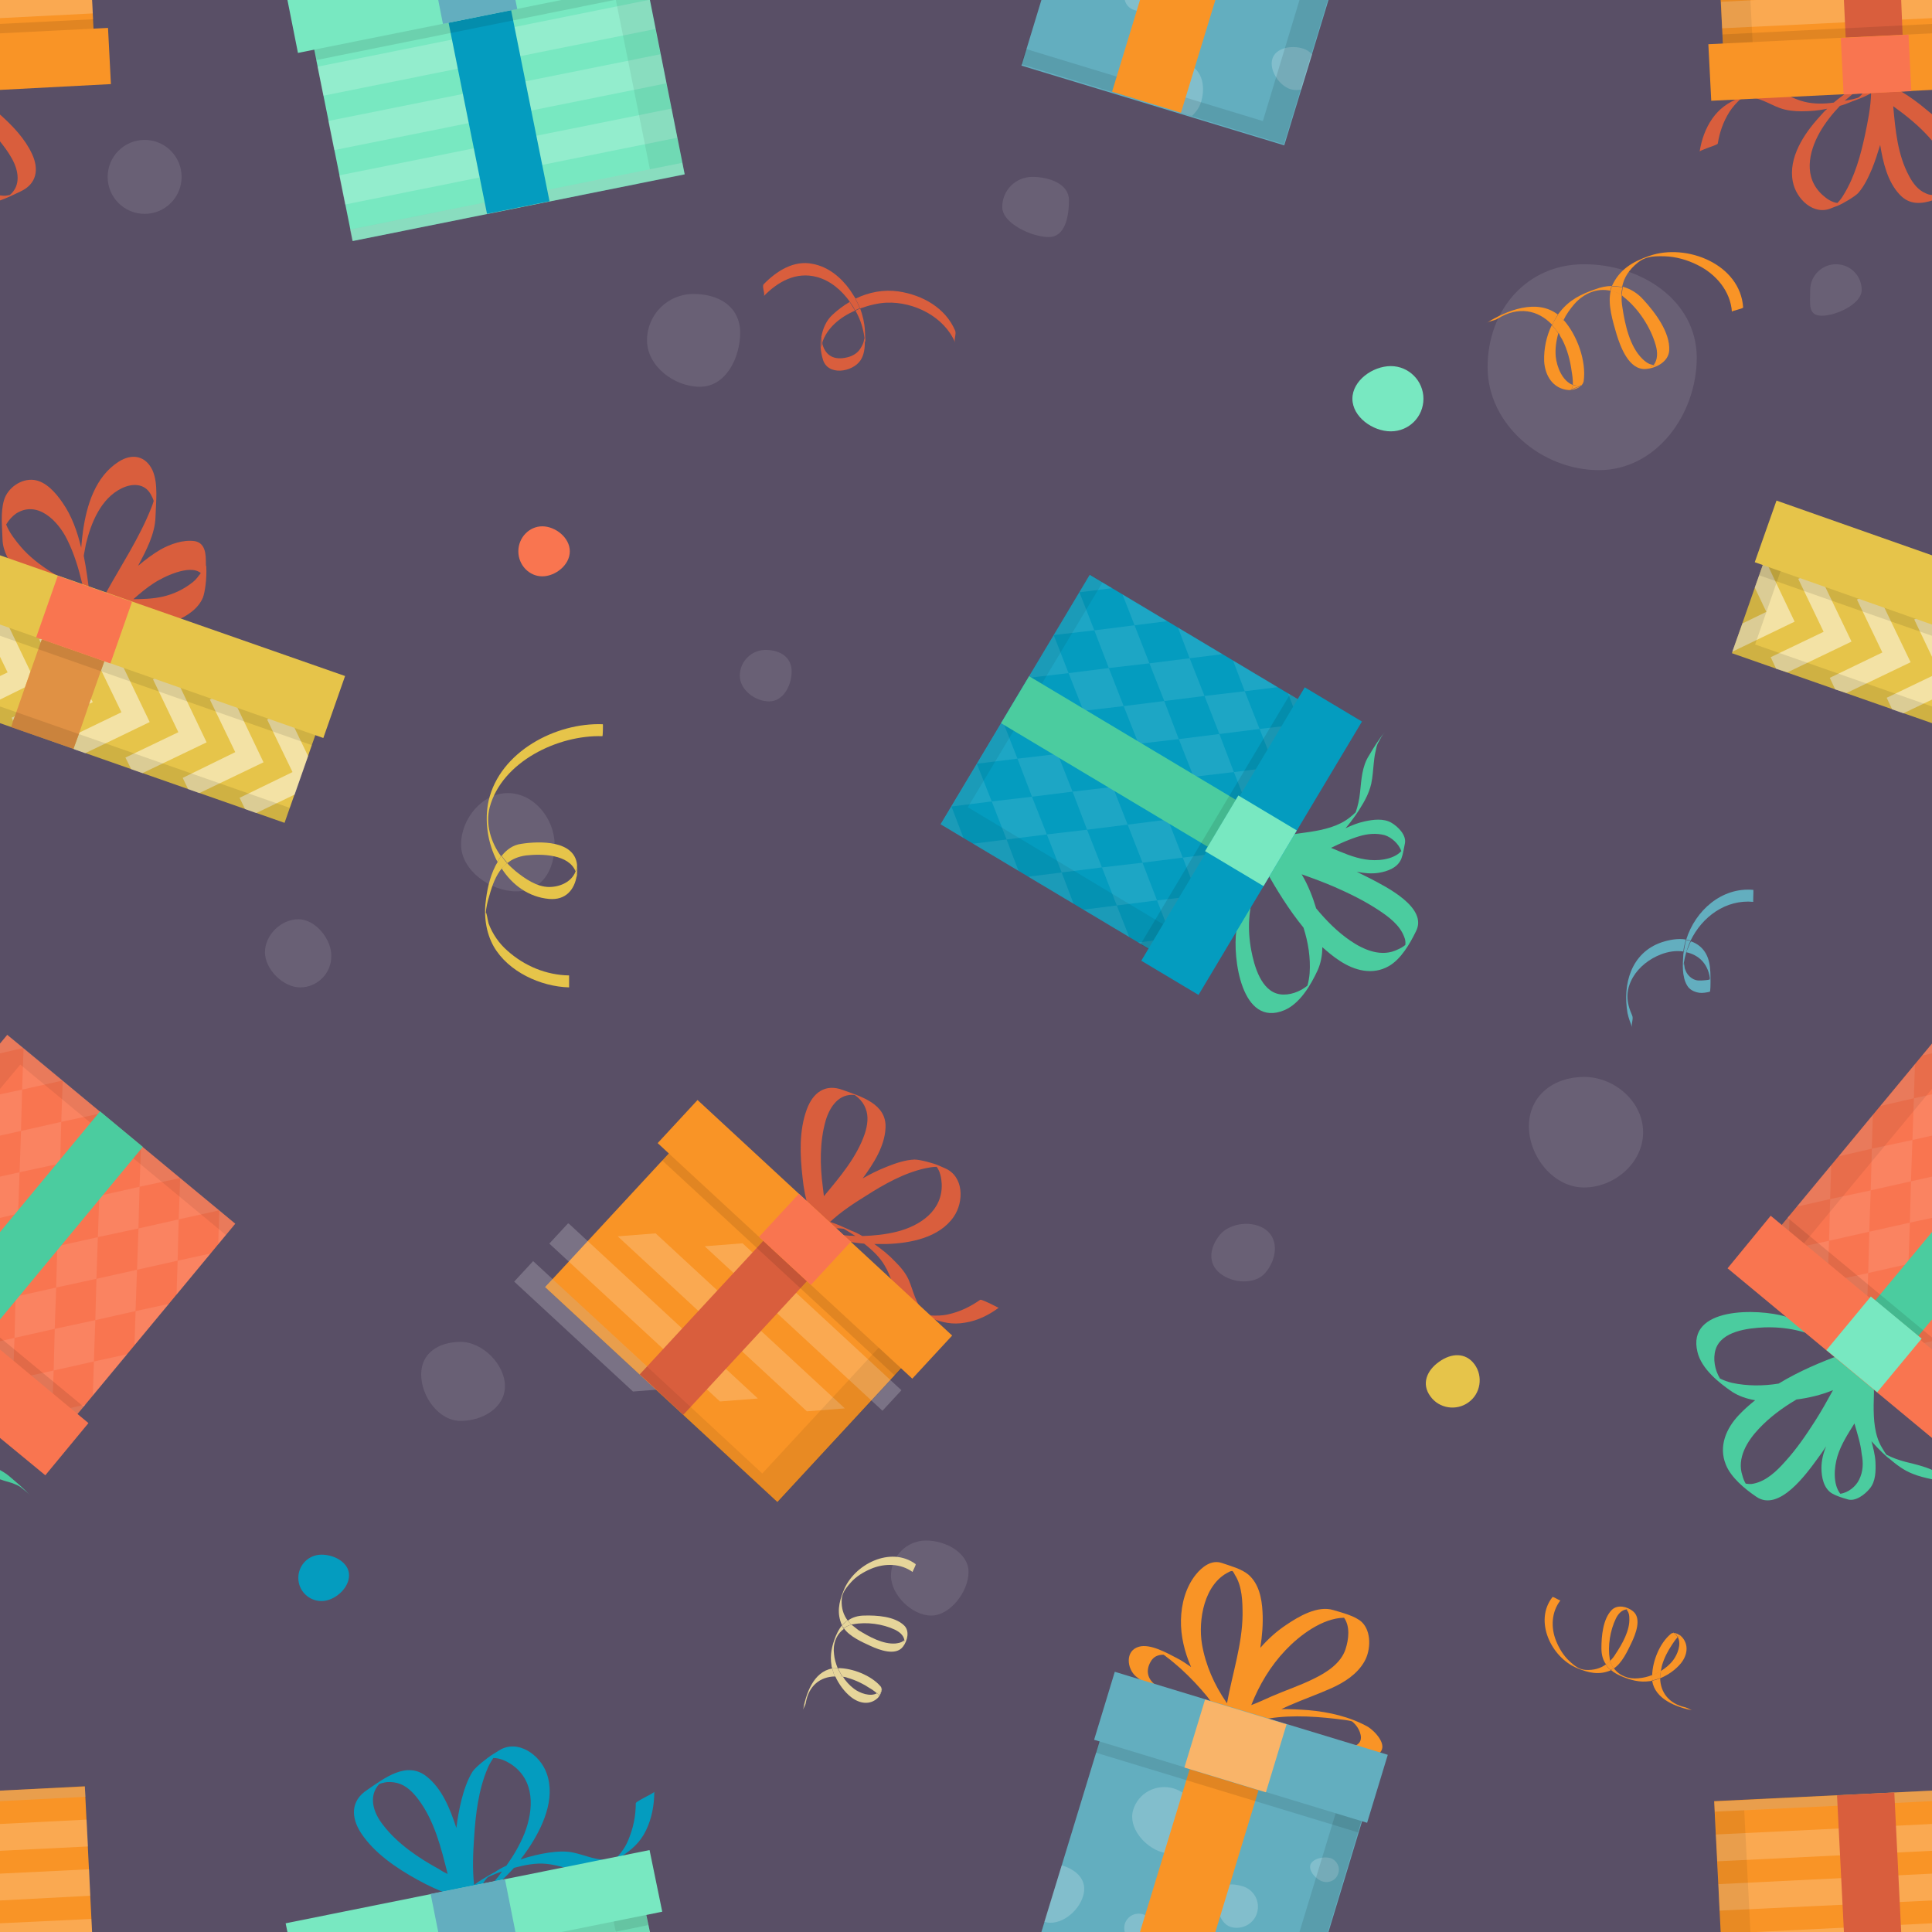 <?xml version="1.0" encoding="utf-8"?>
<!-- Generator: Adobe Illustrator 19.2.0, SVG Export Plug-In . SVG Version: 6.00 Build 0)  -->
<svg version="1.1" id="pattern" xmlns="http://www.w3.org/2000/svg" xmlns:xlink="http://www.w3.org/1999/xlink" x="0px" y="0px"
	 viewBox="0 0 533 533" style="enable-background:new 0 0 533 533;" xml:space="preserve">
<style type="text/css">
	.st0{fill:#594F66;}
	.st1{fill:#F97550;}
	.st2{opacity:0.1;}
	.st3{fill:none;}
	.st4{fill:#FFFFFF;}
	.st5{fill:#4BCC9F;}
	.st6{opacity:7.000000e-002;}
	.st7{fill:#78E8C1;}
	.st8{fill:#049CBF;}
	.st9{clip-path:url(#SVGID_2_);}
	.st10{fill:#E6C44A;}
	.st11{opacity:0.5;}
	.st12{fill:#D95E3D;}
	.st13{fill:#F99426;}
	.st14{opacity:0.2;}
	.st15{clip-path:url(#SVGID_4_);fill:#FFFFFF;}
	.st16{fill:#63AEBF;}
	.st17{fill:#F9B469;}
	.st18{opacity:0.1;fill:#FFFFFF;}
	.st19{fill:#E6D59A;}
	.st20{display:none;}
	.st21{display:inline;}
	.st22{fill:#048EAD;}
</style>
<g>
	<g>
		<rect class="st0" width="533" height="533"/>
		<g>
			<polygon class="st1" points="64.9,337.6 2,285.5 0,287.9 0,374.6 20.3,391.4 			"/>
			<g class="st2">
				<polygon class="st3" points="15.8,343.8 27,341.3 27.4,329.9 16.2,332.4 				"/>
				<polygon class="st3" points="5,334.8 16.2,332.4 16.6,321 5.4,323.4 				"/>
				<polygon class="st3" points="49,347.8 58.1,345.8 60.2,343.3 60.5,333.9 49.3,336.4 				"/>
				<polygon class="st3" points="37.4,361.7 46.6,359.7 48.7,357.2 49,347.8 37.8,350.3 				"/>
				<polygon class="st3" points="4.3,357.7 0,358.6 0,370 4,369.1 				"/>
				<polygon class="st3" points="25.9,375.6 35.1,373.6 37.1,371.1 37.4,361.7 26.3,364.2 				"/>
				<polygon class="st3" points="60.5,333.9 60.5,333.9 60.5,333.9 				"/>
				<polygon class="st3" points="14.5,386.6 17.3,388.9 23.6,387.5 25.6,385 25.9,375.6 14.8,378.1 				"/>
				<polygon class="st3" points="3.7,377.6 6.5,379.9 14.8,378.1 15.1,366.6 4,369.1 				"/>
				<polygon class="st3" points="4.3,357.7 15.5,355.2 15.8,343.8 4.7,346.3 				"/>
				<polygon class="st3" points="5,334.8 0,336 0,347.3 4.7,346.3 				"/>
				<polygon class="st3" points="6.5,289.1 6.5,289.1 6.5,289.1 				"/>
				<polygon class="st3" points="15.1,366.6 26.3,364.2 26.6,352.8 15.5,355.2 				"/>
				<polygon class="st3" points="38.9,316 38.9,316 38.9,316 				"/>
				<polygon class="st3" points="5.8,312 0,313.3 0,324.6 5.4,323.4 				"/>
				<polygon class="st3" points="6.5,289.1 0,290.6 0,301.9 6.1,300.6 				"/>
				<polygon class="st3" points="17.3,298.1 17.3,298.1 17.3,298.1 				"/>
				<polygon class="st3" points="49.7,325 49.7,325 49.7,325 				"/>
				<polygon class="st3" points="28.1,307.1 28.1,307.1 28.1,307.1 				"/>
				<polygon class="st3" points="26.6,352.8 37.8,350.3 38.2,338.9 27,341.3 				"/>
				<polygon class="st3" points="38.2,338.9 49.3,336.4 49.7,325 38.5,327.4 				"/>
				<polygon class="st3" points="16.6,321 27.7,318.5 28.1,307.1 16.9,309.5 				"/>
				<polygon class="st3" points="5.8,312 16.9,309.5 17.3,298.1 6.1,300.6 				"/>
				<polygon class="st3" points="27.4,329.9 38.5,327.4 38.9,316 27.7,318.5 				"/>
				<polygon class="st4" points="20.3,391.4 23.6,387.5 17.3,388.9 				"/>
				<polygon class="st4" points="14.5,386.6 14.8,378.1 6.5,379.9 				"/>
				<polygon class="st4" points="4,369.1 0,370 0,374.5 3.7,377.6 				"/>
				<polygon class="st4" points="25.6,385 35.1,373.6 25.9,375.6 				"/>
				<polygon class="st4" points="14.8,378.1 25.9,375.6 26.3,364.2 15.1,366.6 				"/>
				<polygon class="st4" points="4,369.1 15.1,366.6 15.5,355.2 4.3,357.7 				"/>
				<polygon class="st4" points="4.7,346.3 0,347.3 0,358.6 4.3,357.7 				"/>
				<polygon class="st4" points="37.1,371.1 46.6,359.7 37.4,361.7 				"/>
				<polygon class="st4" points="26.3,364.2 37.4,361.7 37.8,350.3 26.6,352.8 				"/>
				<polygon class="st4" points="15.5,355.2 26.6,352.8 27,341.3 15.8,343.8 				"/>
				<polygon class="st4" points="4.7,346.3 15.8,343.8 16.2,332.4 5,334.8 				"/>
				<polygon class="st4" points="5.4,323.4 0,324.6 0,336 5,334.8 				"/>
				<polygon class="st4" points="48.7,357.2 58.1,345.8 49,347.8 				"/>
				<polygon class="st4" points="37.8,350.3 49,347.8 49.3,336.4 38.2,338.9 				"/>
				<polygon class="st4" points="27,341.3 38.2,338.9 38.5,327.4 27.4,329.9 				"/>
				<polygon class="st4" points="16.2,332.4 27.4,329.9 27.7,318.5 16.6,321 				"/>
				<polygon class="st4" points="5.4,323.4 16.6,321 16.9,309.5 5.8,312 				"/>
				<polygon class="st4" points="6.1,300.6 0,301.9 0,313.3 5.8,312 				"/>
				<polygon class="st4" points="60.5,333.9 60.2,343.3 64.9,337.6 60.5,333.9 				"/>
				<polygon class="st4" points="49.7,325 49.3,336.4 60.5,333.9 60.5,333.9 49.7,325 				"/>
				<polygon class="st4" points="38.9,316 38.5,327.4 49.7,325 49.7,325 38.9,316 				"/>
				<polygon class="st4" points="28.1,307.1 27.7,318.5 38.9,316 38.9,316 28.1,307.1 				"/>
				<polygon class="st4" points="17.3,298.1 16.9,309.5 28.1,307.1 28.1,307.1 17.3,298.1 				"/>
				<polygon class="st4" points="6.5,289.1 6.1,300.6 17.3,298.1 17.3,298.1 6.5,289.1 				"/>
				<polygon class="st4" points="6.5,289.1 2,285.5 0,287.9 0,290.6 6.5,289.1 				"/>
			</g>
			<path class="st5" d="M3.2,409.1c0.6,0.2,1.2,0.5,1.7,0.7c0.3,0.2,0.6,0.3,0.7,0.4c1,0.8,2.1,1.6,2.9,2.6c-1.7-2-3.8-3.7-5.9-5.5
				c-0.8-0.7-1.8-1.3-2.7-1.8v2.6c0.1,0,0.3,0.1,0.4,0.1C1.3,408.6,2.3,408.8,3.2,409.1z"/>
			<polygon class="st6" points="62.3,340.7 64.9,337.6 2,285.5 0,287.9 0,300.4 5.6,293.7 			"/>
			<polygon class="st5" points="27.6,306.6 0,339.9 0,364 39.4,316.4 			"/>
			<polygon class="st2" points="23.1,388.1 0,369 0,375.5 19.9,392 			"/>
			<polygon class="st1" points="24.4,392.6 0,372.3 0,396.7 12.5,407 			"/>
		</g>
		<g>
			<polygon class="st1" points="490.4,339.3 533,374.6 533,287.9 			"/>
			<g class="st2">
				<polygon class="st3" points="515.1,359.7 517.9,362 526.2,360.2 526.5,348.7 515.4,351.2 				"/>
				<polygon class="st3" points="493.7,335.3 493.5,341.8 496.3,344.1 504.6,342.3 504.9,330.8 495.7,332.9 				"/>
				<polygon class="st3" points="505.2,321.4 504.9,330.8 516.1,328.4 516.4,316.9 507.3,319 				"/>
				<polygon class="st3" points="504.3,350.7 507.1,353 515.4,351.2 515.7,339.8 504.6,342.3 				"/>
				<polygon class="st3" points="526.2,360.2 525.9,368.6 528.7,371 533,370 533,358.6 				"/>
				<polygon class="st3" points="526.9,337.3 526.5,348.7 533,347.3 533,336 				"/>
				<polygon class="st3" points="527.6,314.5 527.2,325.9 533,324.6 533,313.3 				"/>
				<polygon class="st3" points="515.7,339.8 526.9,337.3 527.2,325.9 516.1,328.4 				"/>
				<polygon class="st3" points="530.3,291.2 528.3,293.6 528,303 533,301.9 533,290.6 				"/>
				<polygon class="st3" points="516.7,307.5 516.4,316.9 527.6,314.5 528,303 518.8,305.1 				"/>
				<polygon class="st4" points="528.7,371 533,374.5 533,370 				"/>
				<polygon class="st4" points="525.9,368.6 526.2,360.2 517.9,362 				"/>
				<polygon class="st4" points="515.1,359.7 515.4,351.2 507.1,353 				"/>
				<polygon class="st4" points="504.3,350.7 504.6,342.3 496.3,344.1 				"/>
				<polygon class="st4" points="493.5,341.8 493.7,335.3 490.4,339.3 				"/>
				<polygon class="st4" points="526.5,348.7 526.2,360.2 533,358.6 533,347.3 				"/>
				<polygon class="st4" points="515.4,351.2 526.5,348.7 526.9,337.3 515.7,339.8 				"/>
				<polygon class="st4" points="504.6,342.3 515.7,339.8 516.1,328.4 504.9,330.8 				"/>
				<polygon class="st4" points="504.9,330.8 505.2,321.4 495.7,332.9 				"/>
				<polygon class="st4" points="527.2,325.9 526.9,337.3 533,336 533,324.6 				"/>
				<polygon class="st4" points="516.1,328.4 527.2,325.9 527.6,314.5 516.4,316.9 				"/>
				<polygon class="st4" points="516.4,316.9 516.7,307.5 507.3,319 				"/>
				<polygon class="st4" points="528,303 527.6,314.5 533,313.3 533,301.9 				"/>
				<polygon class="st4" points="528,303 528.3,293.6 518.8,305.1 				"/>
				<polygon class="st4" points="530.3,291.2 533,290.6 533,287.9 				"/>
			</g>
			<path class="st5" d="M525.7,403.3c-1.9-0.5-3.6-1.1-5.3-2c-0.4-0.6-0.8-1.2-1.2-1.9c-2.1-3.5-2.3-7.8-2.3-11.7
				c0-2.4,0.4-5-0.5-7.3c-0.2-0.4-0.5-0.9-0.8-1.3c0.2-0.3,0.4-0.7,0.6-1c0.2-0.3-5-4.2-4.9-4.3c-0.2,0.3-0.4,0.6-0.6,0.9
				c-5.4-4.8-11.1-9.4-18.1-11.5c-7.5-2.2-27.4-2.8-24.3,9.8c1.1,4.6,5.8,8.4,9.6,11c1.9,1.2,4,1.9,6.3,2.3
				c-1.6,1.3-3.1,2.6-4.5,4.1c-3.5,3.7-5.6,8.6-3.6,13.6c1.4,3.6,5.3,6.8,8.4,8.9c6.3,4.4,14-6.5,17-10.6c0.8-1.1,1.6-2.2,2.3-3.3
				c-0.8,1.9-1.3,3.9-1.3,6c0,2.5,0.6,5.6,2.9,7c1.2,0.7,2.8,1.2,4.2,1.6c2.2,0.8,4.9-1.3,6.2-2.9c1.7-2,1.7-4.9,1.6-7.4
				c-0.1-1.9-0.6-3.8-1.1-5.7c2,2.3,4.6,4.7,4.8,4.7c2,1.7,4,3.3,6.6,4.3c1.7,0.7,3.5,1.1,5.3,1.5v-2.6
				C530.7,404.5,528.2,403.9,525.7,403.3z M477.8,381.5c-1.2-0.3-2.3-0.7-3.3-1.2c-1.4-2.3-2-5.4-1.2-8c1.6-5.1,9-5.9,13.4-6.1
				c6.1-0.2,11.7,1,17.1,3.8c2.2,1.2,4.3,2.7,6.3,4.2c0.2,0.1,0.4,0.3,0.6,0.6c-0.1,0.2-0.2,0.4-0.4,0.5c-1-0.9-1.9-1.7-2-1.7
				c-5.9,2.1-12,4.7-17.6,8.1C486.5,382.4,482,382.4,477.8,381.5z M500.7,392.1c-2.5,3.9-5.1,7.7-8.2,11.1c-2.3,2.6-5.2,5.4-8.7,6.1
				c-0.8,0.2-1.5,0.1-2.2,0c-0.4-0.7-0.7-1.4-0.9-2.2c-1.6-4.8,1.3-9.5,4.5-12.9c3-3.2,6.5-5.8,10.4-8.1c3.1-0.4,6.8-1.2,10.1-2.6
				C504.1,386.4,502.5,389.3,500.7,392.1z M512.9,408.2c-0.9,1.9-3,3.6-5.2,3.9c-2.1-2.7-1.7-7.3-0.8-10.3c1-3.3,2.9-6.2,4.7-9.1
				c0.8,2.8,1.7,5.5,2,8.4C514.1,403.6,514,406,512.9,408.2z"/>
			<polygon class="st6" points="490.4,339.3 496.6,344.3 533,300.4 533,287.9 			"/>
			<polygon class="st5" points="529.2,368.6 533,364 533,339.9 517.3,358.8 			"/>
			<polygon class="st2" points="493.1,335.9 489.9,339.8 533,375.5 533,369 			"/>
			<polygon class="st1" points="488.5,335.4 476.6,349.9 533,396.7 533,372.3 			"/>
			
				<rect x="507.5" y="361.9" transform="matrix(0.638 -0.77 0.77 0.638 -98.575 532.356)" class="st7" width="19.2" height="18.2"/>
		</g>
		<g>
			<path class="st5" d="M377.9,242.3c-1.2-0.6-2.4-1.2-3.6-1.8c2,0.4,4,0.6,6,0.3c2.5-0.4,5.3-1.4,6.3-3.9c0.5-1.3,0.7-2.9,1-4.3
				c0.4-2.3-2-4.6-3.7-5.6c-2.2-1.3-5.1-0.9-7.4-0.4c-1.9,0.4-3.6,1.1-5.3,1.9c2-2.3,3.8-5.1,3.9-5.3c1.4-2.2,2.6-4.4,3.2-7
				c0.4-1.9,0.5-3.8,0.7-5.7c0.1-0.9,0.2-1.9,0.4-2.8c0.1-0.6,0.3-1.2,0.4-1.8c0.1-0.3,0.2-0.6,0.3-0.8c0.6-1.1,1.2-2.3,2-3.2
				c-1.7,2-3.1,4.3-4.4,6.5c-2,3.1-2.1,6.7-2.5,10.3c-0.2,1.9-0.6,3.7-1.2,5.4c-0.5,0.5-1.1,1-1.6,1.4c-3.1,2.5-7.2,3.4-11,4
				c-2.3,0.4-4.9,0.4-7,1.6c-0.4,0.2-0.8,0.6-1.1,0.9c-0.4-0.1-0.7-0.3-1.1-0.5c-0.3-0.1-3.3,5.5-3.5,5.4c0.3,0.2,0.6,0.3,0.9,0.4
				c-3.8,6-7.5,12.2-8.5,19.3c-1.1,7.6,1.4,27,13.2,22.1c4.3-1.8,7.3-6.9,9.2-11c0.9-2,1.3-4.2,1.3-6.4c1.5,1.3,3,2.6,4.7,3.7
				c4.2,2.8,9.2,4.1,13.7,1.5c3.3-1.9,5.8-6.2,7.4-9.5C394.1,250.4,382.3,244.6,377.9,242.3z M375,230.7c2.3-0.7,4.7-0.9,7-0.3
				c1.9,0.6,3.9,2.4,4.6,4.4c-2.3,2.5-6.9,2.8-9.9,2.3c-3.3-0.5-6.4-1.9-9.5-3.2C369.7,232.7,372.3,231.5,375,230.7z M361.3,268.5
				c-0.1,1.2-0.3,2.3-0.6,3.4c-2,1.7-5,2.8-7.6,2.4c-5.2-0.8-7.1-7.9-7.9-12.1c-1.1-5.9-0.8-11.5,1.2-17.1c0.8-2.4,1.9-4.6,3.1-6.8
				c0.1-0.2,0.3-0.4,0.4-0.7c0.2,0.1,0.4,0.2,0.6,0.3c-0.7,1.1-1.4,2.1-1.3,2.2c3,5.4,6.4,10.9,10.4,15.8
				C360.9,259.9,361.6,264.3,361.3,268.5z M387.7,260.7c-0.6,0.5-1.3,0.9-2,1.2c-4.5,2.3-9.4,0.2-13.2-2.4c-3.5-2.4-6.6-5.5-9.4-8.9
				c-0.9-3-2.2-6.4-4-9.4c3.1,1.1,6.1,2.2,9.1,3.5c4.1,1.8,8.2,3.8,12,6.3c2.9,1.9,6,4.2,7.2,7.5
				C387.7,259.2,387.8,259.9,387.7,260.7z"/>
			
				<rect x="269.5" y="176.3" transform="matrix(0.513 -0.858 0.858 0.513 -30.021 368.182)" class="st8" width="80.2" height="68.6"/>
			<g class="st2">
				<defs>
					
						<rect id="SVGID_1_" x="269.5" y="176.3" transform="matrix(0.513 -0.858 0.858 0.513 -30.02 368.182)" class="st2" width="80.2" height="68.6"/>
				</defs>
				<clipPath id="SVGID_2_">
					<use xlink:href="#SVGID_1_"  style="overflow:visible;"/>
				</clipPath>
				<g class="st9">
					<polygon class="st4" points="369.8,198.4 373.8,208.9 385,207.5 380.9,197.1 					"/>
					<polygon class="st4" points="362.7,210.2 366.8,220.7 377.9,219.3 373.8,208.9 					"/>
					<polygon class="st4" points="355.6,222.1 359.7,232.5 370.8,231.2 366.8,220.7 					"/>
					<polygon class="st4" points="348.6,233.9 352.6,244.3 363.8,243 359.7,232.5 					"/>
					<polygon class="st4" points="341.5,245.7 345.6,256.2 356.7,254.8 352.6,244.3 					"/>
					<polygon class="st4" points="334.4,257.5 338.5,268 349.6,266.6 345.6,256.2 					"/>
					<polygon class="st4" points="327.4,269.3 331.4,279.8 342.6,278.4 338.5,268 					"/>
					<polygon class="st4" points="354.6,189.3 358.6,199.8 369.8,198.4 365.7,188 					"/>
					<polygon class="st4" points="347.5,201.1 351.6,211.6 362.7,210.2 358.6,199.8 					"/>
					<polygon class="st4" points="340.4,213 344.5,223.4 355.6,222.1 351.6,211.6 					"/>
					<polygon class="st4" points="333.4,224.8 337.4,235.2 348.6,233.9 344.5,223.4 					"/>
					<polygon class="st4" points="326.3,236.6 330.4,247.1 341.5,245.7 337.4,235.2 					"/>
					<polygon class="st4" points="319.2,248.4 323.3,258.9 334.4,257.5 330.4,247.1 					"/>
					<polygon class="st4" points="312.2,260.2 316.2,270.7 327.4,269.3 323.3,258.9 					"/>
					<polygon class="st4" points="305.1,272.1 309.2,282.5 320.3,281.2 316.2,270.7 					"/>
					<polygon class="st4" points="339.4,180.2 343.4,190.7 354.6,189.3 350.5,178.9 					"/>
					<polygon class="st4" points="332.3,192 336.4,202.5 347.5,201.1 343.4,190.7 					"/>
					<polygon class="st4" points="325.2,203.9 329.3,214.3 340.4,213 336.4,202.5 					"/>
					<polygon class="st4" points="318.2,215.7 322.2,226.1 333.4,224.8 329.3,214.3 					"/>
					<polygon class="st4" points="311.1,227.5 315.2,238 326.3,236.6 322.2,226.1 					"/>
					<polygon class="st4" points="304,239.3 308.1,249.8 319.2,248.4 315.2,238 					"/>
					<polygon class="st4" points="296.9,251.2 301,261.6 312.2,260.2 308.1,249.8 					"/>
					<polygon class="st4" points="324.2,171.1 328.2,181.6 339.4,180.2 335.3,169.8 					"/>
					<polygon class="st4" points="317.1,183 321.2,193.4 332.3,192 328.2,181.6 					"/>
					<polygon class="st4" points="310,194.8 314.1,205.2 325.2,203.9 321.2,193.4 					"/>
					<polygon class="st4" points="302.9,206.6 307,217.1 318.2,215.7 314.1,205.2 					"/>
					<polygon class="st4" points="295.9,218.4 299.9,228.9 311.1,227.5 307,217.1 					"/>
					<polygon class="st4" points="288.8,230.2 292.9,240.7 304,239.3 299.9,228.9 					"/>
					<polygon class="st4" points="281.7,242.1 285.8,252.5 296.9,251.2 292.9,240.7 					"/>
					<polygon class="st4" points="274.7,253.9 278.7,264.3 289.9,263 285.8,252.5 					"/>
					<polygon class="st4" points="308.9,162 313,172.5 324.2,171.1 320.1,160.7 					"/>
					<polygon class="st4" points="301.9,173.9 305.9,184.3 317.1,183 313,172.5 					"/>
					<polygon class="st4" points="294.8,185.7 298.9,196.1 310,194.8 305.9,184.3 					"/>
					<polygon class="st4" points="287.7,197.5 291.8,208 302.9,206.6 298.9,196.1 					"/>
					<polygon class="st4" points="280.7,209.3 284.7,219.8 295.9,218.4 291.8,208 					"/>
					<polygon class="st4" points="273.6,221.1 277.7,231.6 288.8,230.2 284.7,219.8 					"/>
					<polygon class="st4" points="266.5,233 270.6,243.4 281.7,242.1 277.7,231.6 					"/>
					<polygon class="st4" points="293.7,152.9 297.8,163.4 308.9,162 304.9,151.6 					"/>
					<polygon class="st4" points="286.7,164.8 290.7,175.2 301.9,173.9 297.8,163.4 					"/>
					<polygon class="st4" points="279.6,176.6 283.7,187 294.8,185.7 290.7,175.2 					"/>
					<polygon class="st4" points="272.5,188.4 276.6,198.9 287.7,197.5 283.7,187 					"/>
					<polygon class="st4" points="265.5,200.2 269.5,210.7 280.7,209.3 276.6,198.9 					"/>
					<polygon class="st4" points="258.4,212 262.5,222.5 273.6,221.1 269.5,210.7 					"/>
					<polygon class="st4" points="251.3,223.9 255.4,234.3 266.5,233 262.5,222.5 					"/>
					<polygon class="st4" points="244.3,235.7 248.3,246.1 259.5,244.8 255.4,234.3 					"/>
					<polygon class="st4" points="278.5,143.9 282.6,154.3 293.7,152.9 289.7,142.5 					"/>
					<polygon class="st4" points="271.5,155.7 275.5,166.1 286.7,164.8 282.6,154.3 					"/>
					<polygon class="st4" points="264.4,167.5 268.5,178 279.6,176.6 275.5,166.1 					"/>
					<polygon class="st4" points="257.3,179.3 261.4,189.8 272.5,188.4 268.5,178 					"/>
					<polygon class="st4" points="250.3,191.1 254.3,201.6 265.5,200.2 261.4,189.8 					"/>
					<polygon class="st4" points="243.2,203 247.3,213.4 258.4,212 254.3,201.6 					"/>
					<polygon class="st4" points="236.1,214.8 240.2,225.2 251.3,223.9 247.3,213.4 					"/>
					<polygon class="st4" points="263.3,134.8 267.4,145.2 278.5,143.9 274.5,133.4 					"/>
					<polygon class="st4" points="256.2,146.6 260.3,157 271.5,155.7 267.4,145.2 					"/>
					<polygon class="st4" points="249.2,158.4 253.3,168.9 264.4,167.5 260.3,157 					"/>
					<polygon class="st4" points="242.1,170.2 246.2,180.7 257.3,179.3 253.3,168.9 					"/>
					<polygon class="st4" points="235,182 239.1,192.5 250.3,191.1 246.2,180.7 					"/>
					<polygon class="st4" points="228,193.9 232,204.3 243.2,203 239.1,192.5 					"/>
					<polygon class="st4" points="220.9,205.7 225,216.1 236.1,214.8 232,204.3 					"/>
					<polygon class="st4" points="213.8,217.5 217.9,228 229,226.6 225,216.1 					"/>
				</g>
			</g>
			<polygon class="st6" points="304.2,160.6 300.7,158.5 259.6,227.4 318.4,262.6 322.4,255.9 267,222.7 			"/>
			
				<rect x="301.1" y="176.8" transform="matrix(0.513 -0.858 0.858 0.513 -29.994 367.154)" class="st5" width="15.1" height="66.5"/>
			
				<rect x="297.3" y="224.8" transform="matrix(0.513 -0.858 0.858 0.513 -30.752 400.297)" class="st2" width="80.3" height="4.9"/>
			
				<rect x="301.5" y="222.8" transform="matrix(0.513 -0.858 0.858 0.513 -30.974 409.43)" class="st8" width="87.9" height="18.4"/>
			
				<rect x="336.3" y="222.5" transform="matrix(0.513 -0.858 0.858 0.513 -30.974 409.214)" class="st7" width="17.9" height="18.8"/>
		</g>
		<g>
			<polygon class="st10" points="87.7,200.8 0,170 0,199.5 78.5,227 			"/>
			<g class="st11">
				<polygon class="st3" points="18.3,178.7 26.9,181.7 29.6,180.4 17,176 				"/>
				<polygon class="st3" points="3.6,198.9 3.2,198 4.1,197.6 6.9,189.6 0,193 0,199.5 3.1,200.6 				"/>
				<polygon class="st3" points="85,208.6 87.7,200.8 79.9,198 				"/>
				<polygon class="st3" points="25.1,192.8 25.6,193.7 24.6,194.2 21.9,202.1 33.5,196.5 27.9,184.9 				"/>
				<polygon class="st3" points="1.3,170.5 8.4,185.3 11.2,177.3 10.8,176.4 13.9,174.9 				"/>
				<polygon class="st3" points="0,181.2 0,186.5 2.1,185.5 				"/>
				<polygon class="st3" points="78.5,227 81.3,219.2 70.7,224.3 				"/>
				<polygon class="st3" points="73.7,198.5 76.8,196.9 64.2,192.5 72.7,210.3 55,218.8 67.6,223.2 66.1,220.1 80.7,213 				"/>
				<polygon class="st3" points="42.2,187.4 45.4,185.9 32.8,181.5 41.3,199.2 23.5,207.8 36.2,212.2 34.6,209 49.2,202 				"/>
				<polygon class="st3" points="20.3,206.6 20.4,206.7 20.3,206.5 				"/>
				<polygon class="st3" points="57.9,193 61.1,191.4 48.5,187 57,204.8 39.3,213.3 51.9,217.7 50.4,214.6 64.9,207.5 				"/>
				<polygon class="st4" points="76.8,196.9 73.7,198.5 80.7,213 66.1,220.1 67.6,223.2 70.7,224.3 81.3,219.2 85,208.6 79.9,198 
									"/>
				<polygon class="st4" points="61.1,191.4 57.9,193 64.9,207.5 50.4,214.6 51.9,217.7 55,218.8 72.7,210.3 64.2,192.5 				"/>
				<polygon class="st4" points="45.4,185.9 42.2,187.4 49.2,202 34.6,209 36.2,212.2 39.3,213.3 57,204.8 48.5,187 				"/>
				<polygon class="st4" points="29.6,180.4 26.9,181.7 28.8,182.4 27.9,184.9 33.5,196.5 21.9,202.1 20.3,206.5 20.4,206.7 
					23.5,207.8 41.3,199.2 32.8,181.5 				"/>
				<polygon class="st4" points="3.6,198.9 4.1,197.6 3.2,198 				"/>
				<polygon class="st4" points="13.9,174.9 10.8,176.4 11.2,177.3 11.6,176.3 18.3,178.7 17,176 				"/>
				<polygon class="st4" points="24.6,194.2 25.6,193.7 25.1,192.8 				"/>
				<polygon class="st4" points="8.4,185.3 1.3,170.5 0,170 0,181.2 2.1,185.5 0,186.5 0,193 6.9,189.6 				"/>
				<polygon class="st12" points="18.3,178.7 11.6,176.3 11.2,177.3 8.4,185.3 6.9,189.6 4.1,197.6 3.6,198.9 3.1,200.6 20.3,206.6 
					20.3,206.5 21.9,202.1 24.6,194.2 25.1,192.8 27.9,184.9 28.8,182.4 26.9,181.7 				"/>
			</g>
			<path class="st12" d="M56.8,155.5c0-2.3,0-5.6-3-6.2c-3.2-0.5-6.8,0.8-9.5,2.3c-2.2,1.3-4.2,2.8-6.2,4.5
				c2.2-4.2,4.7-8.8,4.8-13.6c0.1-3.9,0.8-9-0.8-12.7c-1.9-4.1-5.7-4.8-9.4-2.4c-6.4,4.1-8.8,12-9.8,19.1c-0.2,1.5-0.4,3.1-0.5,4.6
				c-1.1-4.5-2.6-8.8-5.2-12.5c-1.8-2.6-4.5-5.8-7.9-6.2c-3.5-0.4-7.2,2.2-8.2,5.6c-1,3.4-0.5,7.4-0.4,10.9c0.1,3.2,1.9,6.2,3.8,8.6
				c5.3,6.8,12.9,10.2,20,14.7c0.1,0.3,0.1,0.6,0.2,0.9c-0.1-0.3-0.1-0.6-0.1-0.9c0,0,0,0,0,0c0,0.3,0.1,0.6,0.1,0.8
				c0-0.3,0-0.5,0-0.8c0.3,0.2,0.6,0.4,0.9,0.5c-0.3-0.2,0.1-3.7,0.1-4.1c0-0.4,0.4-3.8,0-4.1c-0.3-0.2-0.6-0.4-1-0.6
				c-0.4-3.4-0.9-7-1.6-10.6c0.2-1.1,0.4-2.1,0.6-3.2c1.4-5.8,4.1-12.6,9.9-15.4c2.9-1.4,6.3-1.4,8,1.7c0.3,0.6,0.6,1.1,0.8,1.8
				c-0.2,0.7-0.4,1.3-0.7,2c-3.3,8.3-8.3,15.8-12.6,23.6c-0.1,0.2-0.2,0.5-0.2,0.8c-0.8,0-1.6-0.1-2.4-0.1c0,0-0.2,8.1,0,8.1
				c7.2,0.3,15.2,1.7,22-1.3c3-1.3,6.2-3.3,7.5-6.5c0.5-1.3,1.1-5.1,0.9-8.6C56.8,156.1,56.8,155.8,56.8,155.5z M5.7,150.8
				c-1.5-1.8-3.1-3.8-4-6.1c0.7-1.2,1.6-2.2,2.7-3c5.9-3.8,11.6,2,14.1,7.1c2,4,3.2,8.1,4.2,12.3c0.1,0.6,0.1,1.2,0.2,1.9
				C16.9,159.4,10.4,156.3,5.7,150.8z M53.2,160.6c-2.4,1.9-5.2,3.3-8.3,4c-2.7,0.6-5.4,0.7-8.1,0.7c1.8-1.6,3.6-3.1,5.6-4.4
				c2.4-1.6,9.9-5.4,13-2.8C54.7,159,54.1,159.9,53.2,160.6z"/>
			<polygon class="st2" points="80,222.9 0,194.9 0,199.5 78.5,227 			"/>
			<polygon class="st2" points="88,200 0,169.1 0,175.4 86.1,205.6 			"/>
			<polygon class="st10" points="95.2,186.5 0,153.2 0,172.3 89.2,203.6 			"/>
			
				<rect x="14.1" y="160" transform="matrix(0.331 -0.944 0.944 0.331 -145.73 136.196)" class="st1" width="18" height="21.7"/>
		</g>
		<g>
			<polygon class="st10" points="487,153.9 477.8,180.2 533,199.5 533,170 			"/>
			<g class="st11">
				<polygon class="st3" points="496.1,159.7 499.2,158.2 487,153.9 486.9,154.3 495.1,171.5 477.9,179.8 477.8,180.2 490,184.5 
					488.5,181.3 503.1,174.3 				"/>
				<polygon class="st3" points="525.1,196.8 533,199.5 533,193 				"/>
				<polygon class="st3" points="512.3,165.4 515.5,163.9 502.3,159.3 510.8,177 493.1,185.5 506.3,190.2 504.8,187 519.3,180 				
					"/>
				<polygon class="st3" points="531.2,169.4 518.6,165 527.1,182.7 509.4,191.2 522,195.7 520.5,192.5 533,186.5 533,181.2 
					528.1,170.9 				"/>
				<polygon class="st3" points="480.7,172 487.3,168.8 484.1,162.1 				"/>
				<polygon class="st4" points="528.1,170.9 533,181.2 533,170 531.2,169.4 				"/>
				<polygon class="st4" points="520.5,192.5 522,195.7 525.1,196.8 533,193 533,186.5 				"/>
				<polygon class="st4" points="515.5,163.9 512.3,165.4 519.3,180 504.8,187 506.3,190.2 509.4,191.2 527.1,182.7 518.6,165 				
					"/>
				<polygon class="st4" points="499.2,158.2 496.1,159.7 503.1,174.3 488.5,181.3 490,184.5 493.1,185.5 510.8,177 502.3,159.3 
									"/>
				<polygon class="st4" points="484.1,162.1 487.3,168.8 480.7,172 477.9,179.8 495.1,171.5 486.9,154.3 				"/>
			</g>
			<polygon class="st2" points="484.2,177.8 491.9,155.6 487,153.9 477.8,180.2 533,199.5 533,194.9 			"/>
			<polygon class="st2" points="487.3,153.1 485.3,158.7 533,175.4 533,169.1 			"/>
			<polygon class="st10" points="490.1,138.1 484.1,155.1 533,172.3 533,153.2 			"/>
		</g>
		<g>
			
				<rect x="174.1" y="322" transform="matrix(0.679 -0.734 0.734 0.679 -204.175 264.246)" class="st13" width="52.2" height="87.3"/>
			<g class="st14">
				<defs>
					
						<rect id="SVGID_3_" x="173.9" y="322.1" transform="matrix(0.679 -0.734 0.734 0.679 -204.114 264.07)" class="st14" width="52.2" height="86.9"/>
				</defs>
				<clipPath id="SVGID_4_">
					<use xlink:href="#SVGID_3_"  style="overflow:visible;"/>
				</clipPath>
				
					<rect x="206" y="303.5" transform="matrix(0.679 -0.734 0.734 0.679 -191.706 267.234)" class="st15" width="7.7" height="98.8"/>
				
					<rect x="196.3" y="314" transform="matrix(0.679 -0.734 0.734 0.679 -202.52 263.467)" class="st15" width="7.7" height="98.8"/>
				
					<rect x="186.6" y="324.5" transform="matrix(0.679 -0.734 0.734 0.679 -213.337 259.713)" class="st15" width="7.7" height="98.8"/>
				
					<rect x="176.9" y="335" transform="matrix(0.679 -0.734 0.734 0.679 -224.151 255.947)" class="st15" width="7.7" height="98.8"/>
			</g>
			
				<rect x="174.4" y="358.1" transform="matrix(0.679 -0.734 0.734 0.679 -204.774 264.029)" class="st12" width="50.6" height="16.4"/>
			
				<rect x="213.9" y="304.2" transform="matrix(0.679 -0.734 0.734 0.679 -185.866 270.55)" class="st2" width="5.4" height="87.5"/>
			<polygon class="st6" points="210.3,406.5 152.5,352.9 150.4,355.2 214.5,414.5 250,376.2 243.7,370.4 			"/>
			<path class="st12" d="M273.1,359.6c-0.3-0.1-2.4-1.2-2.7-1c-2.7,1.9-5.6,3.3-8.8,4c-1.7,0.4-3.4,0.4-5.1,0.3c-0.1,0-0.1,0-0.2,0
				c-0.4-0.2-0.7-0.5-1.1-0.8c-2.6-2.2-3.2-6-4.5-9c-0.9-2-2.3-3.6-3.8-5.1c-1.7-1.8-3.7-3.4-5.7-4.8c1.1,0,2.2,0,3.3,0
				c6.6-0.2,14.6-1.7,18.6-7.5c2.9-4.2,2.8-11.2-2.4-13.4c-0.5-0.2-1.1-0.5-1.6-0.7c-1.5-0.7-5.3-1.7-6.8-1.7c-2.6,0.1-5.2,1-7.7,2
				c-2.3,0.9-4.5,2-6.6,3.2c3-4.1,6.1-8.9,6.3-14c0.3-6.6-6.8-8.6-11.8-10.4c-4.8-1.8-8.2,0.7-9.9,5.3c-2.2,5.9-1.9,12.7-1.2,18.8
				c0.3,3.1,0.9,6.1,1.8,9c0.1,0.3,0.2,0.6,0.3,0.9c-0.5,0.6-0.9,1.2-1.4,1.8c0.6,0.2,1.2,0.5,1.7,0.7c-0.6,0.3-1.2,0.8-1.6,1.5
				c0,0,1.9,0.8,1.9,0.8c0.8,0.3,1.5,0.6,2.3,0.9c0.4,0.2,0.7,0.3,1.1,0.5c0,0,0,0,0-0.1c3.6,1.2,7.2,2,10.9,2.3
				c2.3,1.8,4.4,3.8,5.7,6.1c1.7,2.8,2.3,6,4,8.8c1.8,3.1,5.5,4.3,8.7,5.6c3.2,1.3,6,1.9,9.4,1.3c3.4-0.5,6.6-2.1,9.3-4.1
				C275.5,360.8,273.3,359.7,273.1,359.6z M227.3,330c-0.1-0.9-0.2-1.7-0.3-2.5c-0.8-6-0.9-12.5,0.8-18.4c1.2-4,3.8-7.5,8-7
				c0.3,0.2,0.7,0.5,1,0.8c0.9,0.8,1.6,1.8,2,2.9c0.9,2.2,0.5,4.7-0.2,6.9C236.4,319.2,231.8,324.6,227.3,330z M234.3,340.9
				c-1.2-0.1-2.4-0.2-3.6-0.3c-0.3-0.5-0.6-1-0.9-1.5c0.6-0.2,1.3-0.3,2.1-0.2c0.3,0,0.6,0.1,0.9,0.1c0.6,0.4,1.2,0.7,1.8,1.1
				c0.5,0.3,0.9,0.6,1.4,0.9C235.4,340.9,234.8,340.9,234.3,340.9z M237.9,341c-1-0.6-2-1.1-3.1-1.5c-0.1,0-0.1-0.1-0.2-0.1
				c0,0-0.5-0.2-1.1-0.5c-1.3-0.6-2.9-1.3-4.5-1.8c3-2.8,6.5-5.1,9.9-7.2c5-3.2,10.5-6.3,16.4-7.6c1-0.2,2.1-0.4,3.1-0.4
				c1,1.3,1.3,3.1,1.4,4.7c0.3,7.4-6,11.6-12.4,13.2C244.2,340.6,241,340.9,237.9,341z M255.5,362.7c-1.7-0.3-2.6-1.4,0.5,0.1
				C255.8,362.7,255.7,362.7,255.5,362.7z"/>
			
				<rect x="214" y="294.1" transform="matrix(0.679 -0.734 0.734 0.679 -179.738 272.744)" class="st13" width="16.2" height="95.7"/>
			
				<rect x="214" y="332.2" transform="matrix(0.679 -0.734 0.734 0.679 -179.737 272.736)" class="st1" width="16.2" height="19.5"/>
		</g>
		<g>
			<polygon class="st13" points="25.4,0 0,0 0,11 25.9,9.7 			"/>
			<g class="st14">
				<polygon class="st3" points="25.6,3.7 0,5 0,11 25.9,9.7 				"/>
				<polygon class="st4" points="25.4,0 0,0 0,5 25.6,3.7 				"/>
			</g>
			<polygon class="st2" points="25.8,5.3 0,6.6 0,11.7 26.1,10.5 			"/>
			<path class="st12" d="M8.8,42.4C6.9,38.3,3.5,34.7,0,31.6V39c1.2,1.5,2.3,3,3.2,4.6c2,3.5,2.6,7.6-0.5,10.2
				c-0.4,0.1-0.8,0.1-1.2,0.2c-0.5,0-1,0-1.5-0.1v1.4c2-0.7,4-1.7,5.7-2.5C10.2,50.7,10.8,46.6,8.8,42.4z"/>
			<polygon class="st13" points="29.8,7.7 0,9.2 0,24.8 30.6,23.2 			"/>
		</g>
		<g>
			<polygon class="st13" points="0,494 0,533 25.4,533 23.4,492.8 			"/>
			<g class="st14">
				<polygon class="st3" points="24.9,523 0,524.3 0,530.6 25.2,529.4 				"/>
				<polygon class="st3" points="24.3,509.4 0,510.6 0,516.9 24.6,515.7 				"/>
				<polygon class="st3" points="23.6,495.7 0,496.9 0,503.2 23.9,502 				"/>
				<polygon class="st4" points="0,530.6 0,533 25.4,533 25.2,529.4 				"/>
				<polygon class="st4" points="24.6,515.7 0,516.9 0,524.3 24.9,523 				"/>
				<polygon class="st4" points="23.9,502 0,503.2 0,510.6 24.3,509.4 				"/>
				<polygon class="st4" points="23.4,492.9 0,494 0,496.9 23.6,495.7 				"/>
			</g>
			<polygon class="st6" points="23.4,492.8 0,494 0,496.9 23.6,495.7 			"/>
		</g>
		<g>
			<polygon class="st13" points="533,11 533,0 474.7,0 475.4,13.8 			"/>
			<g class="st14">
				<polygon class="st3" points="484.4,0 474.7,0 474.8,0.5 				"/>
				<polygon class="st3" points="475.4,13.9 533,11 533,5 475.1,7.8 				"/>
				<polygon class="st4" points="475.1,7.8 533,5 533,0 484.4,0 474.8,0.5 				"/>
			</g>
			<polygon class="st6" points="483.6,13.4 482.9,0 474.7,0 475.4,13.8 			"/>
			<polygon class="st12" points="524.9,9.9 524.5,0 508.7,0 509.2,10.7 			"/>
			<polygon class="st2" points="475.5,14.6 533,11.7 533,6.6 475.2,9.5 			"/>
			<path class="st12" d="M531.2,53.3c-2.1-0.9-3.5-2.8-4.5-4.7c-3.2-5.9-3.8-12.7-4.4-19.3c0.7,0.5,1.3,1,1.9,1.4
				c3.2,2.4,6.3,5.1,8.9,8.2v-7.3c-1.1-0.9-2.2-1.8-3.3-2.7c-2.3-1.8-4.8-3.5-7.4-4.8c-0.2-0.1-0.5-0.3-0.8-0.4
				c-0.1-0.7-0.2-1.5-0.3-2.2c-0.5,0.2-1.1,0.5-1.6,0.7c0.2-0.6,0.3-1.3,0.1-2.1c0,0-1.8,0.8-1.9,0.8c-0.7,0.3-1.4,0.6-2.1,1
				c-0.4,0.1-0.7,0.3-1,0.4c0,0,0,0.1,0,0.1c-3.2,1.7-6.2,3.6-8.9,5.9c-2.7,0.4-5.5,0.4-8-0.2c-3-0.7-5.7-2.5-8.7-3.2
				c-3.4-0.8-6.7,0.9-9.6,2.2c-3,1.3-5.3,2.9-7.2,5.6c-1.9,2.7-3,5.9-3.5,9.1c0-0.2,2.3-1,2.5-1.1c0.2-0.1,2.5-0.8,2.5-1.1
				c0.5-3.1,1.5-6,3.2-8.7c0.9-1.4,2-2.6,3.2-3.7c0.1,0,0.1-0.1,0.2-0.1c0.4-0.1,0.8-0.1,1.3-0.2c3.3-0.3,6.2,1.8,9.2,2.9
				c1.9,0.7,4,0.9,6,0.9c2.4,0,4.8-0.2,7.1-0.7c-0.8,0.7-1.5,1.5-2.2,2.3c-4.2,4.6-8.6,11.2-7.3,17.8c0.9,4.8,5.8,9.5,10.7,7.3
				c0.5-0.2,1-0.4,1.6-0.6c1.5-0.6,4.7-2.5,5.7-3.5c1.7-1.9,2.8-4.3,3.8-6.6c0.9-2.2,1.6-4.4,2.3-6.7c0.8,4.8,2,10.1,5.4,13.7
				c2.7,2.9,6,2.6,9.3,1.5v-1.4C532.4,53.8,531.8,53.6,531.2,53.3z M480.6,27c0.1-0.1,0.2-0.2,0.4-0.3
				C482.3,25.8,483.7,25.9,480.6,27z M510.1,26.8c0.9-0.8,1.8-1.5,2.7-2.3c0.5,0.1,1.1,0.2,1.6,0.4c-0.3,0.6-0.7,1.1-1.2,1.6
				c-0.2,0.2-0.4,0.4-0.7,0.5c-0.7,0.2-1.3,0.4-2,0.5c-0.5,0.1-1,0.2-1.6,0.3C509.3,27.5,509.7,27.1,510.1,26.8z M514.5,37.3
				c-1.2,5.6-2.8,11.4-5.8,16.3c-0.5,0.9-1.1,1.7-1.8,2.4c-1.6-0.2-3-1.2-4.1-2.2c-5.3-4.8-3.9-11.8-0.7-17.4c1.5-2.6,3.4-5,5.5-7.2
				c1.1-0.3,2.1-0.7,3.1-1.1c0.1,0,0.1-0.1,0.2-0.1c0.1,0,0.5-0.2,1.1-0.4c1.3-0.5,2.9-1.1,4.2-1.9
				C516.1,29.6,515.3,33.5,514.5,37.3z"/>
			<polygon class="st13" points="472.1,27.8 533,24.8 533,9.2 471.3,12.2 			"/>
			
				<rect x="508.1" y="10" transform="matrix(0.999 -4.932095e-002 4.932095e-002 0.999 -0.245 25.543)" class="st1" width="18.7" height="15.6"/>
		</g>
		<g>
			<polygon class="st13" points="533,494 472.9,496.9 474.7,533 533,533 			"/>
			<g class="st14">
				<polygon class="st3" points="533,524.3 474.4,527.1 474.7,533 484.4,533 533,530.6 				"/>
				<polygon class="st3" points="474.1,519.8 533,516.9 533,510.6 473.8,513.5 				"/>
				<polygon class="st3" points="473.4,506.1 533,503.2 533,496.9 473.1,499.8 				"/>
				<polygon class="st4" points="533,530.6 484.4,533 533,533 				"/>
				<polygon class="st4" points="474.4,527.1 533,524.3 533,516.9 474.1,519.8 				"/>
				<polygon class="st4" points="473.8,513.5 533,510.6 533,503.2 473.4,506.1 				"/>
				<polygon class="st4" points="473.1,499.8 533,496.9 533,494 473,497 				"/>
			</g>
			<polygon class="st6" points="533,496.9 533,494 473,496.9 474.7,533 482.9,533 481.2,499.4 			"/>
			<polygon class="st12" points="506.8,495.3 508.7,533 524.5,533 522.6,494.5 			"/>
		</g>
		<g>
			<polygon class="st16" points="354.3,40.1 366.5,0 287.3,0 281.8,18.1 			"/>
			<g class="st14">
				<path class="st3" d="M314.1,27.6c-0.4-1.5-0.4-3.2,0.1-4.8c1.4-4.7,7.8-7,12.5-5.5c4.7,1.4,6,6,4.5,10.7c-0.5,1.6-1.4,3-2.6,4
					l25.6,7.8l4.6-15.2c-1,0.2-2,0.2-3-0.1c-3.1-0.9-5.9-5.2-5-8.3c0.9-3.1,5.3-3.9,8.4-2.9c1,0.3,1.9,0.9,2.5,1.6L366.4,0H318
					c0,0,0,0.1,0,0.1c-0.3,0.9,0,4.2-5,2.7c-1.4-0.4-2.3-1.5-2.7-2.8h-23l-5.4,17.8L314.1,27.6z"/>
				<path class="st4" d="M326.8,17.3c-4.7-1.4-11.1,0.8-12.5,5.5c-0.5,1.6-0.5,3.3-0.1,4.8l14.6,4.4c1.2-1.1,2.1-2.4,2.6-4
					C332.7,23.3,331.5,18.7,326.8,17.3z"/>
				<path class="st4" d="M351,16.3c-0.9,3.1,1.9,7.3,5,8.3c1,0.3,2,0.3,3,0.1l3-9.7c-0.7-0.7-1.5-1.3-2.5-1.6
					C356.2,12.4,351.9,13.2,351,16.3z"/>
				<path class="st4" d="M313,2.8c5,1.5,4.7-1.8,5-2.7c0,0,0-0.1,0-0.1h-7.7C310.6,1.3,311.6,2.4,313,2.8z"/>
			</g>
			<polygon class="st2" points="283,13.5 281.7,17.7 354.2,39.8 366.3,0 358.5,0 348.4,33.4 			"/>
			<polygon class="st13" points="325.8,31.1 335.3,0 314.5,0 306.8,25.3 			"/>
		</g>
		<g>
			<polygon class="st16" points="303.9,478.6 287.3,533 366.5,533 376.3,500.7 			"/>
			<g class="st14">
				<path class="st3" d="M303.9,478.3l-11,36.2c0,0,0,0,0,0c4.3,1.3,7.2,4.2,5.9,8.6c-1.3,4.3-6.4,8.4-10.7,7.1c0,0,0,0,0,0
					l-0.9,2.9h23c-0.2-0.7-0.2-1.5,0-2.2c0.6-2.1,2.9-3.3,5-2.7c2.1,0.6,3.3,2.8,2.7,4.9h48.4l9.9-32.7L303.9,478.3z M329.8,504.6
					c-1.4,4.8-4.5,7.8-9.3,6.4c-4.8-1.4-9.4-6.8-8-11.6c1.4-4.8,6.5-7.4,11.2-6C328.5,494.8,331.2,499.9,329.8,504.6z M346.8,527.7
					c-0.9,3.1-4.2,4.8-7.3,3.9c-3.1-0.9-4.3-5.9-3.4-9c0.9-3.1,3.7-3.1,6.8-2.2C346,521.4,347.7,524.6,346.8,527.7z M365,519.1
					c-1.8-0.5-4-2.8-3.5-4.6c0.5-1.8,3.7-2.4,5.5-1.9c1.8,0.5,2.8,2.4,2.3,4.2C368.7,518.6,366.8,519.7,365,519.1z"/>
				<path class="st4" d="M323.8,493.4c-4.8-1.4-9.8,1.2-11.2,6c-1.4,4.8,3.2,10.2,8,11.6c4.8,1.4,7.8-1.6,9.3-6.4
					C331.2,499.9,328.5,494.8,323.8,493.4z"/>
				<path class="st4" d="M342.9,520.4c-3.1-0.9-5.8-0.9-6.8,2.2c-0.9,3.1,0.3,8,3.4,9c3.1,0.9,6.4-0.8,7.3-3.9
					C347.7,524.6,346,521.4,342.9,520.4z"/>
				<path class="st4" d="M367,512.6c-1.8-0.5-4.9,0.1-5.5,1.9c-0.5,1.8,1.7,4.1,3.5,4.6c1.8,0.5,3.7-0.5,4.2-2.3
					C369.8,515.1,368.8,513.2,367,512.6z"/>
				<path class="st4" d="M292.9,514.6C292.9,514.5,292.9,514.5,292.9,514.6l-4.8,15.6c0,0,0,0,0,0c4.3,1.3,9.4-2.7,10.7-7.1
					C300.1,518.8,297.2,515.9,292.9,514.6z"/>
				<path class="st4" d="M315.3,528.1c-2.1-0.6-4.3,0.5-5,2.7c-0.2,0.7-0.2,1.5,0,2.2h7.7C318.6,530.9,317.4,528.8,315.3,528.1z"/>
			</g>
			<path class="st13" d="M377.4,476.4c-5-2.8-10.8-4.1-16.4-4.6c-2.5-0.2-5-0.3-7.5-0.3c0.7-0.3,1.5-0.7,2.2-1
				c3.9-1.7,7.9-3.1,11.7-4.8c3.5-1.6,7-3.8,9-7.3c1.8-3.1,2-8.3-0.7-10.9c-1.8-1.7-5.5-2.6-7.8-3.3c-4.4-1.4-9.7,1.8-13.1,4.1
				c-2.7,1.8-5,3.9-7.1,6.3c0.5-3.3,0.8-6.6,0.6-10c-0.2-3.7-1-7.7-3.9-10.2c-1.9-1.6-5-2.4-7.3-3.2c-2.9-1-5.5,1.1-7.2,3.2
				c-2.8,3.5-4,8.1-4.1,12.5c-0.1,4.4,1,8.9,2.8,13c-1.3-0.9-2.6-1.8-4-2.5c-2.7-1.4-7.3-4-10.4-3.1c-3.9,1.1-3.3,6.1-0.8,8.2
				c3.2,2.7,8.2,4.1,12.2,5.4c2,0.7,4,1.2,6.1,1.8c0.2,0.1,0.4,0.1,0.7,0.2c0,0,0.1,0.1,0.1,0.1c0.9,0.6,1.8,1.3,2.7,2
				c1.9,1.3,4.4,2,6.5,2.8c1.1,0.4,2.2,0.5,3.3,0.4c9.3,3.1,18.5,6.5,28.1,8.8c2.3,0.6,5.4,1.2,7.5-0.4
				C383,481.4,379.2,477.5,377.4,476.4z M334.8,470.6c0.4,0-2.6-1.3-3.1-1.2c-2.3-0.9-4.5-1.6-6.9-2.2c-1.4-0.4-2.9-0.8-4.3-1.2
				c-0.6-0.3-1.2-0.7-1.8-1.2c-2.2-1.7-2.6-4-1.3-6.3c0.8-1.5,2.1-2,3.6-2c0.3,0.2,0.6,0.4,0.8,0.6c1.4,1,2.7,2.2,4,3.3
				c2.6,2.4,5,4.9,7.2,7.6c0.7,1,1.5,2,2.3,2.9C335.2,470.8,335,470.7,334.8,470.6z M338.5,469.9c-0.1-0.1-0.1-0.2-0.2-0.3
				c-3.3-4.8-5.7-10.2-6.7-16c-1.1-6.7,0.6-16.6,7.4-19.9c0.3-0.2,0.7-0.3,1-0.3c0.3,0.3,0.5,0.7,0.7,1.1c2,3.1,2.1,7.4,2.1,11
				C342.7,453.7,340,461.7,338.5,469.9z M354.7,455.2c3.8-4,10.1-8.8,16.1-8.9c1.7,2.4,1.3,5.9,0.4,8.7c-1.3,3.9-5.2,6.4-8.7,8.1
				c-3.8,1.9-7.8,3.2-11.7,4.9c-1.8,0.8-3.7,1.7-5.6,2.4C347.4,464.8,350.5,459.6,354.7,455.2z M369.9,482.1
				c-4.9-0.4-9.9-2.4-14.5-3.9c-3.3-1.1-6.6-2.2-9.8-3.3c1.5-0.2,3-0.6,4.4-0.8c6.8-1.1,14.2-0.5,21,0.4c0.7,0.1,1.4,0.2,2,0.4
				c0,0,0,0,0,0c1,0.8,1.8,1.9,2.2,3.1C376.5,481.8,372.5,482.3,369.9,482.1z"/>
			<polygon class="st2" points="369.1,498.2 358.5,533 366.3,533 376.2,500.3 			"/>
			<polygon class="st13" points="328.2,488.1 314.5,533 335.3,533 347.2,493.9 			"/>
			
				<rect x="336.1" y="453.6" transform="matrix(0.291 -0.957 0.957 0.291 -229.65 673.15)" class="st2" width="6.5" height="75.7"/>
			
				<rect x="332.4" y="442.8" transform="matrix(0.291 -0.957 0.957 0.291 -218.645 669.223)" class="st16" width="19.6" height="78.7"/>
			
				<rect x="330.9" y="469.9" transform="matrix(0.291 -0.957 0.957 0.291 -219.239 667.557)" class="st17" width="19.6" height="23.5"/>
		</g>
		<path class="st18" d="M437,72.9c-15.8,0-26.6,12.6-26.6,28.4c0,15.8,14.9,28.4,30.7,28.4c15.8,0,27-15.3,27-31.1
			C468,82.8,452.7,72.9,437,72.9z"/>
		<path class="st18" d="M140.1,218.8c-7.1,0-12.9,7.1-12.9,14.2c0,7.1,8.1,12.9,15.2,12.9c7.1,0,10.6-5.8,10.6-12.9
			C153,225.9,147.3,218.8,140.1,218.8z"/>
		<path class="st18" d="M191.3,81.1c-7.1,0-12.8,5.7-12.8,12.8c0,7.1,7.5,12.8,14.6,12.8s11.1-7.9,11.1-15
			C204.1,84.6,198.4,81.1,191.3,81.1z"/>
		<path class="st18" d="M211.2,179.3c-3.9,0-7.1,3.2-7.1,7.1s4.2,7.1,8.1,7.1c3.9,0,6.2-4.4,6.2-8.3S215.2,179.3,211.2,179.3z"/>
		<path class="st18" d="M437,297.1c-8.4,0-15.2,5.2-15.2,13.6c0,8.4,6.8,16.9,15.2,16.9c8.4,0,16.3-6.8,16.3-15.2
			C453.3,303.9,445.4,297.1,437,297.1z"/>
		<path class="st18" d="M255.5,425c-5.3,0-9.7,4.3-9.7,9.7c0,5.3,5.8,11,11.1,11c5.3,0,10.3-6.7,10.3-12S260.9,425,255.5,425z"/>
		<path class="st18" d="M127.1,370.2c-6,0-10.9,3-10.9,9S121,392,127.1,392c6,0,12.2-3.6,12.2-9.6S133.1,370.2,127.1,370.2z"/>
		<path class="st18" d="M349.4,339.4c-3.5-2.8-10-2.2-12.9,1.3c-2.8,3.5-3.4,7.8,0.1,10.6c3.5,2.8,9.8,3.2,12.6-0.3
			C352.1,347.5,352.9,342.2,349.4,339.4z"/>
		<path class="st18" d="M506.5,72.9c-3.9,0-7.1,3.2-7.1,7.1c0,3.9-0.7,7.1,3.2,7.1c3.9,0,11-3.2,11-7.1
			C513.6,76,510.4,72.9,506.5,72.9z"/>
		<path class="st18" d="M82.3,253.6c-4.7,0-9.2,4.3-9.2,9.1c0,4.7,5,9.7,9.7,9.7c4.7,0,8.6-3.8,8.6-8.6
			C91.5,259.1,87,253.6,82.3,253.6z"/>
		<circle class="st18" cx="39.9" cy="48.8" r="10.2"/>
		<path class="st18" d="M284.8,48.8c-4.6,0-8.3,3.7-8.3,8.3s8.3,8.3,12.8,8.3c4.6,0,5.6-5.7,5.6-10.2S289.4,48.8,284.8,48.8z"/>
		<g>
			<path class="st12" d="M235.9,85.7C235.9,85.6,235.9,85.6,235.9,85.7c-0.5-0.8-1-1.6-1.5-2.4c-1.7,1-3.3,2.2-4.8,3.6
				c-1.7,1.6-2.6,3.8-3,6c0,0.6,0.1,1.3,0.2,1.8C228,90.6,231.7,87.5,235.9,85.7z"/>
			<path class="st12" d="M226.9,94.7c-0.1-0.6-0.2-1.2-0.2-1.8c0,0,0,0.1,0,0.1c0,1,0,1.9,0,2.9C226.7,95.5,226.8,95.1,226.9,94.7z"
				/>
			<path class="st12" d="M234.5,80c-2.5-3.5-6-6.4-10.3-7.2c-5.2-1.1-10,2-13.5,5.6c-0.6,0.6,0.5,2.8,0,3.3c3.9-4,8.9-6.8,14.6-5.3
				c3.8,1,6.9,3.7,9.2,6.9c0.5-0.3,1-0.6,1.6-0.8C235.5,81.6,235,80.7,234.5,80z"/>
			<path class="st12" d="M226.6,92.6c0,0.1,0,0.2,0,0.4c0,0,0-0.1,0-0.1C226.7,92.8,226.6,92.7,226.6,92.6z"/>
			<path class="st12" d="M238.7,93c0,0.4,0,0.8,0,1.3C238.8,94.3,238.8,93.2,238.7,93z"/>
			<path class="st12" d="M263.5,91.2c-2.7-6.3-9-9.8-15.6-10.8c-4.1-0.6-8.2,0.2-11.9,2c0.5,0.9,0.9,1.8,1.3,2.7
				c2.5-0.9,5-1.5,7.3-1.6c7.6-0.3,15.9,3.9,18.9,11C263.1,93.6,263.9,92.1,263.5,91.2z"/>
			<path class="st12" d="M234.4,83.2c0.6,0.8,1.1,1.6,1.5,2.4c0,0,0,0,0,0c0.4-0.2,0.9-0.4,1.3-0.6c-0.4-0.9-0.8-1.8-1.3-2.7
				C235.4,82.6,234.9,82.9,234.4,83.2z"/>
			<path class="st12" d="M238.5,93.4c0-0.1,0-0.1,0-0.2c0,0.1,0,0.2-0.1,0.4c-0.1,0.9-0.5,1.7-1,2.5c-0.9,1.5-2.5,2.3-4.2,2.6
				c-3.7,0.7-5.7-1.1-6.4-4.1c-0.1,0.4-0.2,0.8-0.3,1.2c0-1,0-1.9,0-2.9c-0.3,2.1-0.1,4.2,0.5,6.2c1.3,4.7,8.2,3.6,10.4,0.3
				c1-1.5,1.2-3.4,1.2-5.2C238.7,94.2,238.6,94,238.5,93.4z"/>
			<path class="st12" d="M238.3,92c0.1,0.4,0.1,0.8,0.2,1.3c0.1-0.3,0.1-0.4,0.2-0.3c0-0.7-0.1-1.3-0.1-1.9c-0.1-2-0.6-4.1-1.3-6
				c-0.4,0.2-0.9,0.4-1.3,0.6C237.1,87.6,237.9,89.8,238.3,92z"/>
			<path class="st12" d="M238.5,93.3c0,0.1,0,0.1,0,0.2c0.1,0.6,0.1,0.8,0.2,0.8c0-0.4,0-0.8,0-1.3
				C238.7,92.9,238.6,92.9,238.5,93.3z"/>
		</g>
		<g>
			<path class="st10" d="M134.1,247.9c-0.7,4.5-0.1,9.3,2.1,13.2c4,7,13,11.1,20.8,11.3c0,0,0-3.3,0-3.3c-6.3-0.1-12.3-2.6-17-6.8
				c-2.3-2-4.1-4.6-5.2-7.5c-0.2-0.6-0.7-4-0.8-2.7c0,0.1,0,0.3,0,0.4c0-0.2,0-0.3,0-0.4c0.1-1.7,0.5-3.4,1-5
				c0.8-2.9,1.8-5.6,3.5-7.6c-0.4-0.6-0.8-1.3-1.1-1.9C135.4,240.8,134.5,244.8,134.1,247.9z"/>
			<path class="st10" d="M134,252.2c0,0.1,0,0.2,0,0.4C133.9,252.5,134,252.3,134,252.2z"/>
			<path class="st10" d="M159.1,242c0-0.3,0-0.5,0-0.8c0,0.1,0,0.3-0.1,0.4C159.1,241.8,159.1,241.9,159.1,242z"/>
			<path class="st10" d="M166.3,199.8c-13-0.5-28.4,7.6-31.5,21.1c-1.2,5.4-0.3,11.7,2.4,16.8c0.3-0.5,0.7-1,1-1.5
				c-2.8-3.9-4.3-8.8-3.1-13.5c3.4-12.6,18.9-20,31.1-19.6C166.3,203.1,166.4,199.8,166.3,199.8z"/>
			<path class="st10" d="M158.8,240.5c0.1,0.4,0.2,0.8,0.3,1.2c0-0.1,0-0.3,0.1-0.4c0-0.8,0-1.7,0-2.5
				C159.1,239.4,159,240,158.8,240.5z"/>
			<path class="st10" d="M145.1,236c4.5-0.5,11.8-0.3,13.7,4.4c0.2-0.5,0.3-1.1,0.4-1.7c0,0.8,0,1.7,0,2.5c0.1-0.8,0.1-1.7,0-2.6
				c-0.7-6.8-10.3-6.6-15.4-5.8c-2.3,0.3-4,1.6-5.4,3.3c0.5,0.7,1,1.3,1.6,2C141.3,237,143,236.3,145.1,236z"/>
			<path class="st10" d="M151.5,244.7c-3.4,0-6.7-2.3-9.3-4.4c-0.8-0.7-1.6-1.4-2.3-2.2c-0.5,0.4-1.1,0.9-1.5,1.5
				c2.9,4.5,7.4,7.9,13.1,8.4c4.6,0.4,7-2.6,7.6-6.4c-0.1-0.4-0.2-0.8-0.3-1.2C157.7,243.3,154.5,244.7,151.5,244.7z"/>
			<path class="st10" d="M138.4,239.6c0.5-0.5,1-1,1.5-1.5c-0.6-0.6-1.1-1.3-1.6-2c-0.4,0.5-0.7,1-1,1.5
				C137.7,238.3,138,239,138.4,239.6z"/>
		</g>
		<g>
			<path class="st16" d="M471.8,269.7c0,0.1,0,0.1,0,0.2C471.8,269.4,471.8,269.4,471.8,269.7z"/>
			<path class="st16" d="M483.7,245.5c-8.7-0.8-16,5.7-18.5,13.7c0.4,0.1,0.8,0.2,1.2,0.3c3.2-6.6,9.7-11.4,17.3-10.7
				C483.6,248.8,483.8,245.5,483.7,245.5z"/>
			<path class="st16" d="M458.3,260c-8.3,2.9-10.7,11.5-9.3,19.5c0.3,1.4,0.8,2.7,1.3,4c-0.4-0.9,0.4-2.4,0-3.3
				c-1.7-3.8-1.9-6.9,0.2-10.6c1.7-2.9,4.6-5.1,7.7-6.3c2.1-0.8,4.2-1.1,6.2-0.8c0.1-1.1,0.4-2.2,0.7-3.3
				C462.9,258.8,460.4,259.3,458.3,260z"/>
			<path class="st16" d="M464.6,265.7c0,0.1,0,0.2-0.1,0.5C464.5,266,464.5,265.8,464.6,265.7z"/>
			<path class="st16" d="M464.5,262.6c0.2,0,0.5,0.1,0.7,0.1c0.2-0.5,0.3-1,0.5-1.5c0.2-0.5,0.4-1.1,0.7-1.6
				c-0.4-0.1-0.8-0.2-1.2-0.3C464.9,260.3,464.7,261.4,464.5,262.6z"/>
			<path class="st16" d="M465.2,262.7c3.3,0.7,5.9,3,6.5,7c0-0.3,0-0.3,0,0.2c0-0.1,0-0.1,0-0.2c0,0.1,0,0.3,0,0.5
				c-0.3,0.1-0.7,0.2-1,0.2c-0.7,0.1-1.4,0.1-2.2,0.1c-1.2-0.1-2.2-0.8-2.9-1.7c-0.4-0.5-0.6-1.1-0.8-1.6c-0.1-0.4-0.2-1.6-0.3-1.4
				c0,0.2-0.1,0.3-0.1,0.5c0-0.3,0-0.4,0.1-0.5C464.7,264.7,464.9,263.7,465.2,262.7c-0.2,0-0.5-0.1-0.7-0.1c0,0.2-0.1,0.5-0.1,0.7
				c-0.2,2.7-0.4,6.1,1,8.5c0.7,1.3,2.1,1.9,3.5,2.1c0.9,0.1,1.9-0.1,2.8-0.3c0.2-0.1,0.2-2.4,0.2-2.7c0-3.6,0-7.3-2.9-9.8
				c-0.7-0.6-1.6-1.1-2.5-1.4c-0.3,0.5-0.5,1.1-0.7,1.6C465.6,261.7,465.4,262.2,465.2,262.7z"/>
		</g>
		<g>
			<path class="st13" d="M433.9,106.2c-2.9-1.1-4.4-5-4.7-7.8c-0.2-2.1,0.1-4.3,0.7-6.4c-0.5-0.8-1.1-1.6-1.8-2.3
				c-1.5,3.1-2.2,6.5-2.1,9.9c0.2,4,2.4,7.6,6.6,8c1,0.1,2.6-0.3,3.5-1.1c-0.9,0.4-1.9,0.7-2.8,1.1
				C433.7,107.3,433.8,106.8,433.9,106.2z"/>
			<path class="st13" d="M433.9,106.2c-0.1,0.6-0.2,1.1-0.6,1.3c0.9-0.4,1.9-0.7,2.8-1.1c0,0,0.1-0.1,0.1-0.1
				C435.4,106.5,434.6,106.4,433.9,106.2z"/>
			<path class="st13" d="M436.4,106.3c-0.1,0-0.1,0-0.2,0c0,0-0.1,0.1-0.1,0.1C436.2,106.4,436.3,106.4,436.4,106.3z"/>
			<path class="st13" d="M410.1,89.1c0.9-0.6,2.2-0.6,3.1-1.2c5.7-3.5,11.1-2.4,15,1.7c0.5-1,1-1.9,1.6-2.8
				C424,82.3,415.7,85.6,410.1,89.1z"/>
			<path class="st13" d="M431,93.7c1.4,2.7,2.2,5.8,2.6,8.8c0.1,0.6,0.4,2.3,0.3,3.6c0.7,0.3,1.5,0.4,2.4,0.2
				c0.3-0.3,0.5-0.7,0.6-1.1c0.8-5.6-1.8-12.7-5.5-16.9c-0.6,1.1-1.1,2.3-1.4,3.5C430.3,92.5,430.6,93.1,431,93.7z"/>
			<path class="st13" d="M429.8,86.9c-0.6,0.9-1.2,1.8-1.6,2.8c0.6,0.7,1.2,1.5,1.8,2.3c0.4-1.2,0.8-2.4,1.4-3.5
				c-0.1-0.1-0.2-0.3-0.4-0.4C430.6,87.6,430.2,87.2,429.8,86.9z"/>
			<path class="st13" d="M455,70.6c-4.6,1.6-8.2,3.7-10.3,8.3c1,0,1.9,0.1,2.8,0.3c0.5-2.6,1.9-4.8,4.4-6.8c1.9-1.5,3.8-1.8,7.3-1.7
				c3.2,0.1,6.3,1,9.1,2.4c5.1,2.5,9.1,7.2,9.5,12.9c0-0.3,3.1-0.8,3.1-1.2C480.1,72.9,465.3,67,455,70.6z"/>
			<path class="st13" d="M447.9,81.9c4.1,3.2,7.5,8.4,8.9,13.4c0.5,1.8,0.6,3.9-0.6,5.4c0,0,0,0,0,0c0.2,0,0.5,0,0.7,0
				c-0.4,0.1-0.7,0.1-0.9,0.2c-0.5,0.4-0.9,0.3,0,0c0.1-0.1,0.1-0.1,0.2-0.2c-0.2,0-0.3,0-0.5-0.1c-1-0.2-1.9-0.9-2.6-1.6
				c-3.5-3.4-4.8-9.5-5.5-14.1c-0.2-1.2-0.3-2.4-0.2-3.5c-1-0.6-2-1.1-3-1.3c-1,3.8,0.6,8.7,1.6,12.2c1.1,3.5,3.4,9.8,8,9.5
				c2.9-0.2,6.3-2,6.5-5.1c0.3-5-3.9-10.5-7.1-14c-1.7-1.9-3.6-3-5.7-3.6c-0.1,0.7-0.2,1.5-0.3,2.2
				C447.5,81.6,447.7,81.7,447.9,81.9z"/>
			<path class="st13" d="M444.6,79.2c-0.1,0.3-0.2,0.6-0.3,1c1,0.2,2.1,0.6,3,1.3c0-0.8,0.1-1.5,0.3-2.2c-0.9-0.2-1.9-0.3-2.8-0.3
				C444.7,79,444.6,79.1,444.6,79.2z"/>
			<path class="st13" d="M456,100.9c0.2-0.1,0.5-0.1,0.9-0.2c-0.2,0-0.5,0-0.7,0C456.2,100.8,456.1,100.9,456,100.9z"/>
			<path class="st13" d="M444.7,78.9c-1.5,0-3,0.3-4.6,0.9c-3.8,1.3-7.1,2.9-9.7,6.2c-0.2,0.3-0.5,0.6-0.7,0.9
				c0.4,0.3,0.8,0.7,1.2,1.1c0.1,0.1,0.2,0.3,0.4,0.4c0.8-1.7,1.9-3.2,3.1-4.6c2.6-2.9,6.3-4.4,9.8-3.6c0.1-0.3,0.2-0.7,0.3-1
				C444.6,79.1,444.7,79,444.7,78.9z"/>
		</g>
		<g>
			<path class="st13" d="M462.9,451.7c1,1.9-0.1,4.7-1.3,6.3c-0.9,1.2-2.1,2.2-3.4,3c-0.1,0.7-0.2,1.4-0.2,2
				c2.2-0.9,4.2-2.3,5.7-4.1c1.8-2.2,2.3-5.1,0.3-7.3c-0.5-0.5-1.4-1.1-2.3-1.1c0.7,0.3,1.3,0.5,2,0.8
				C463.5,451.2,463.2,451.4,462.9,451.7z"/>
			<path class="st13" d="M445.2,460.3c-0.4-0.6-0.8-1.3-1-2.1c-0.4,0.4-0.8,0.7-1.2,1c0.4,0.5,0.8,1.1,1.3,1.5
				c0.1,0,0.1-0.1,0.2-0.1C444.8,460.5,445,460.4,445.2,460.3z"/>
			<path class="st13" d="M458,463c-0.7,0.3-1.4,0.5-2.2,0.7c0.8,5.1,6.7,7.3,11.3,8.2c-0.7-0.1-1.4-0.7-2.2-0.9
				C460.4,470,458.1,466.9,458,463z"/>
			<path class="st13" d="M458.5,459.5c0.6-2.1,1.6-4,2.8-5.8c0.2-0.3,0.9-1.4,1.5-2c-0.2-0.5-0.6-0.9-1.1-1.2
				c-0.3,0-0.6,0.1-0.8,0.3c-3,2.5-5,7.4-5.1,11.4c0.8-0.3,1.6-0.7,2.4-1.2C458.3,460.5,458.4,460,458.5,459.5z"/>
			<path class="st13" d="M461.6,450.4c0,0,0.1,0.1,0.1,0.1c0,0,0.1,0,0.1,0C461.8,450.4,461.7,450.4,461.6,450.4z"/>
			<path class="st13" d="M462.9,451.7c0.3-0.3,0.6-0.5,0.9-0.4c-0.7-0.3-1.3-0.5-2-0.8c0,0-0.1,0-0.1,0
				C462.3,450.8,462.6,451.2,462.9,451.7z"/>
			<path class="st13" d="M443,459.2c-1.5,1.1-3.3,1.6-5.5,1.5c-1.7-0.1-2.9-0.9-4.6-2.5c-1.6-1.5-2.8-3.5-3.6-5.5
				c-1.5-3.7-1.3-8,1.2-11.2c-0.1,0.2-2-1.1-2.2-0.9c-5.2,6.6-0.3,16.7,6.8,19.6c3.1,1.3,6,2,9.3,0.6
				C443.8,460.3,443.4,459.8,443,459.2z"/>
			<path class="st13" d="M444.2,458.2c0-0.2-0.1-0.4-0.1-0.5c-0.6-3.6,0.1-7.9,1.7-11.2c0.6-1.2,1.5-2.3,2.9-2.5c0,0,0,0,0,0
				c-0.1-0.1-0.2-0.3-0.4-0.3c0.3,0.2,0.5,0.3,0.6,0.3c0.4,0,0.5,0.3,0,0c-0.1,0-0.1,0-0.2,0c0.1,0.1,0.2,0.2,0.2,0.3
				c0.5,0.6,0.6,1.4,0.6,2.1c0.2,3.4-2,7.2-3.8,9.9C445.3,457,444.8,457.6,444.2,458.2c0.2,0.8,0.5,1.5,1,2.1
				c2.3-1.5,3.8-4.8,4.9-7.1c1.1-2.3,2.9-6.7,0.4-8.7c-1.6-1.3-4.2-1.9-5.8-0.4c-2.5,2.5-2.9,7.3-2.9,10.6c0,1.8,0.4,3.3,1.3,4.5
				C443.5,458.9,443.9,458.6,444.2,458.2z"/>
			<path class="st13" d="M455.8,462.1c-1.2,0.5-2.5,0.8-3.8,0.9c-2.7,0.3-5.3-0.7-6.8-2.8c-0.2,0.1-0.4,0.3-0.6,0.4
				c-0.1,0-0.1,0.1-0.2,0.1c0.8,0.7,1.7,1.2,2.8,1.7c2.6,1.1,5.1,1.8,7.9,1.4c0.3,0,0.5-0.1,0.8-0.2c-0.1-0.4-0.1-0.7-0.1-1.1
				C455.8,462.4,455.8,462.2,455.8,462.1z"/>
			<path class="st13" d="M458.2,460.9c-0.8,0.5-1.6,0.9-2.4,1.2c0,0.1,0,0.3,0,0.4c0,0.4,0,0.8,0.1,1.1c0.7-0.2,1.5-0.4,2.2-0.7
				C458,462.3,458.1,461.6,458.2,460.9z"/>
			<path class="st13" d="M448.3,443.6c0.1,0.1,0.3,0.2,0.4,0.3c0.1,0,0.2,0,0.2,0C448.8,443.9,448.6,443.8,448.3,443.6z"/>
		</g>
		<g>
			<path class="st19" d="M233.9,462.9c2.1,0.6,4.2,1.6,6,2.8c0.4,0.2,1.4,0.9,2.1,1.5c0.5-0.3,0.9-0.6,1.2-1.2
				c0-0.3-0.1-0.6-0.3-0.8c-2.6-3-7.7-5-11.7-5c0.3,0.8,0.8,1.7,1.3,2.4C232.9,462.6,233.4,462.7,233.9,462.9z"/>
			<path class="st19" d="M242,467.1c-1.9,1.1-4.8,0-6.4-1.2c-1.2-0.9-2.3-2.1-3.1-3.4c-0.7-0.1-1.4-0.1-2.1-0.1
				c1,2.2,2.5,4.3,4.4,5.8c2.3,1.8,5.2,2.3,7.4,0.2c0.5-0.5,1-1.5,1.1-2.4c-0.3,0.7-0.5,1.3-0.8,2
				C242.5,467.8,242.3,467.5,242,467.1z"/>
			<path class="st19" d="M242,467.1c0.3,0.3,0.5,0.7,0.5,0.9c0.3-0.7,0.5-1.3,0.8-2c0,0,0-0.1,0-0.1
				C242.8,466.5,242.4,466.9,242,467.1z"/>
			<path class="st19" d="M243.3,465.8c0,0-0.1,0.1-0.1,0.1c0,0,0,0.1,0,0.1C243.2,466,243.2,465.9,243.3,465.8z"/>
			<path class="st19" d="M221.5,472c0.1-0.8,0.7-1.5,0.8-2.2c0.8-4.7,3.9-7.2,8-7.3c-0.3-0.7-0.5-1.5-0.7-2.2
				C224.4,461.2,222.3,467.3,221.5,472z"/>
			<path class="st19" d="M232.3,448.4c0,0.1,0.1,0.1,0.1,0.2c0.1,0.2,0.2,0.4,0.4,0.6c0.6-0.5,1.3-0.8,2.1-1
				c-0.4-0.4-0.8-0.8-1.1-1.2C233.3,447.4,232.8,447.9,232.3,448.4z"/>
			<path class="st19" d="M234.9,448.2c0.2-0.1,0.4-0.1,0.5-0.1c3.7-0.7,8.1-0.1,11.5,1.5c1.2,0.6,2.4,1.5,2.6,2.9c0,0,0,0,0,0
				c0.1-0.1,0.3-0.3,0.3-0.4c-0.2,0.3-0.3,0.5-0.3,0.6c0,0.5-0.3,0.6,0,0c0-0.1,0-0.1,0-0.2c-0.1,0.1-0.2,0.2-0.3,0.2
				c-0.6,0.5-1.4,0.6-2.1,0.7c-3.5,0.3-7.4-1.9-10.3-3.7C236.2,449.2,235.5,448.7,234.9,448.2c-0.8,0.2-1.5,0.6-2.1,1
				c1.6,2.3,5,3.8,7.4,4.9c2.4,1.1,6.9,2.8,8.9,0.2c1.3-1.7,1.9-4.4,0.3-5.9c-2.6-2.5-7.6-2.8-10.9-2.7c-1.8,0-3.4,0.5-4.6,1.4
				C234.1,447.4,234.5,447.8,234.9,448.2z"/>
			<path class="st19" d="M252.6,431.5c-6.9-5.1-17.1,0.1-19.9,7.4c-1.3,3.2-1.9,6.2-0.4,9.5c0.4-0.5,1-1,1.5-1.4
				c-1.1-1.5-1.7-3.3-1.6-5.6c0.1-1.7,0.8-2.9,2.5-4.8c1.5-1.7,3.5-2.9,5.6-3.8c3.8-1.6,8.2-1.5,11.5,0.9
				C251.6,433.7,252.8,431.7,252.6,431.5z"/>
			<path class="st19" d="M249.9,452.1c-0.1,0.2-0.2,0.3-0.3,0.4c0,0.1,0,0.1,0,0.2C249.7,452.5,249.8,452.3,249.9,452.1z"/>
			<path class="st19" d="M232.3,448.4c-0.7,0.8-1.2,1.8-1.7,2.9c-1.1,2.7-1.7,5.2-1.2,8.2c0,0.3,0.1,0.5,0.2,0.8
				c0.4-0.1,0.7-0.1,1.1-0.1c0.1,0,0.3,0,0.4,0c-0.5-1.2-0.9-2.6-1-3.8c-0.4-2.8,0.6-5.5,2.7-7c-0.1-0.2-0.3-0.4-0.4-0.6
				C232.4,448.5,232.3,448.5,232.3,448.4z"/>
			<path class="st19" d="M229.6,460.3c0.2,0.7,0.4,1.5,0.7,2.2c0.7,0,1.4,0,2.1,0.1c-0.5-0.8-0.9-1.6-1.3-2.4c-0.1,0-0.3,0-0.4,0
				C230.3,460.1,229.9,460.2,229.6,460.3z"/>
		</g>
		<path class="st1" d="M149.6,145.2c-3.6,0-6.6,3.1-6.6,6.9c0,3.8,3,6.9,6.6,6.9c3.6,0,7.6-3.1,7.6-6.9
			C157.2,148.3,153.2,145.2,149.6,145.2z"/>
		<path class="st10" d="M397,375.7c-3.4,2.4-4.9,6.1-2.4,9.5c2.4,3.4,7.2,4.1,10.5,1.7c3.4-2.4,4.1-7.2,1.7-10.5
			C404.3,373,400.3,373.3,397,375.7z"/>
		<path class="st7" d="M383.7,101c-5,0-10.6,4-10.6,9c0,5,5.6,9,10.6,9c5,0,9-4,9-9C392.7,105.1,388.7,101,383.7,101z"/>
		<path class="st8" d="M88.7,428.9c-3.6,0-6.4,2.9-6.4,6.4c0,3.6,2.9,6.4,6.4,6.4c3.6,0,7.6-3.5,7.6-7.1
			C96.3,431.1,92.3,428.9,88.7,428.9z"/>
		<rect class="st3" width="533" height="533"/>
		<rect class="st3" width="533" height="533"/>
		<rect class="st3" width="533" height="533"/>
		<rect class="st3" width="533" height="533"/>
		<g>
			<polygon class="st7" points="97.3,66.5 188.9,48.1 179.3,0 144.8,0 86.3,11.8 			"/>
			<g class="st14">
				
					<rect x="89" y="17.1" transform="matrix(0.98 -0.197 0.197 0.98 -1.414 27.152)" class="st3" width="93.5" height="7.1"/>
				<polygon class="st3" points="87.6,18.4 178.9,0 144.6,0 86.2,11.7 				"/>
				
					<rect x="92" y="32.1" transform="matrix(0.98 -0.197 0.197 0.98 -4.311 28.034)" class="st3" width="93.5" height="7.1"/>
				<rect x="95" y="47.1" transform="matrix(0.98 -0.197 0.197 0.98 -7.207 28.913)" class="st3" width="93.5" height="7.1"/>
				<polygon class="st4" points="89.2,26.4 180.8,8 179.2,0 178.9,0 87.6,18.4 				"/>
				
					<rect x="90.5" y="24.1" transform="matrix(0.98 -0.197 0.197 0.98 -2.863 27.591)" class="st4" width="93.5" height="8.2"/>
				
					<rect x="93.5" y="39.1" transform="matrix(0.98 -0.197 0.197 0.98 -5.761 28.489)" class="st4" width="93.5" height="8.2"/>
				
					<rect x="96" y="54.1" transform="matrix(0.98 -0.197 0.197 0.98 -8.182 29.229)" class="st4" width="93.5" height="3.2"/>
			</g>
			<polygon class="st6" points="96.6,63.3 97.2,66.5 188.9,48.1 179.2,0 169.9,0 179.3,46.7 			"/>
			
				<rect x="128.9" y="3.7" transform="matrix(0.98 -0.197 0.197 0.98 -3.355 27.739)" class="st8" width="17.6" height="54.1"/>
			<polygon class="st2" points="87.1,16.6 169.5,0 140.4,0 85.9,11 			"/>
			<polygon class="st7" points="154.9,0 79.3,0 82.2,14.6 			"/>
			<polygon class="st16" points="142.7,2.5 142.2,0 120.9,0 122.2,6.6 			"/>
		</g>
		<g>
			<polygon class="st7" points="144.8,533 179.3,533 177.9,526.4 			"/>
			<g class="st14">
				<polygon class="st3" points="177.9,526.3 144.6,533 178.9,533 179.2,532.9 				"/>
				<polygon class="st4" points="178.9,533 179.2,533 179.2,532.9 				"/>
			</g>
			<polygon class="st6" points="168.9,528.2 169.9,533 179.2,533 177.9,526.4 			"/>
			<polygon class="st2" points="177.7,525.5 140.4,533 169.5,533 178.8,531.1 			"/>
			<path class="st8" d="M178,495.8c-0.3,0.2-2.6,1.3-2.6,1.7c0,3.5-0.7,6.9-2.1,10.2c-0.7,1.7-1.7,3.2-3,4.6c0,0.1-0.1,0.1-0.1,0.1
				c-0.4,0.2-0.9,0.3-1.4,0.4c-3.6,0.9-7.2-1-10.6-1.7c-2.3-0.5-4.5-0.3-6.8,0c-2.6,0.4-5.2,1-7.8,1.9c0.7-0.9,1.4-1.9,2.1-2.9
				c3.9-5.8,7.7-13.8,5.1-20.9c-1.8-5.1-8-9.5-13.1-6.3c-0.5,0.3-1.1,0.7-1.6,1c-1.5,0.9-4.8,3.5-5.7,4.8c-1.5,2.4-2.4,5.2-3.1,7.9
				c-0.6,2.5-1.1,5.1-1.4,7.7c-1.7-5.2-3.9-10.8-8.2-14.2c-5.5-4.4-11.7,0.5-16.4,3.7c-4.6,3-4.5,7.6-1.7,11.9
				c3.7,5.6,9.8,9.7,15.6,12.9c2.9,1.6,5.9,3,9,4.1c0.3,0.1,0.6,0.2,0.9,0.3c0.2,0.8,0.5,1.6,0.7,2.4c0.6-0.4,1.1-0.7,1.7-1.1
				c-0.1,0.7-0.1,1.5,0.2,2.4c0,0,1.8-1.1,1.9-1.2c0.7-0.5,1.5-0.9,2.2-1.4c0.4-0.2,0.7-0.4,1.1-0.7c0,0,0-0.1,0-0.1
				c3.3-2.4,6.2-5,8.9-8c3-0.8,6.1-1.4,8.9-1.1c3.5,0.3,6.7,1.8,10.2,2.1c3.9,0.4,7.2-2.1,10.3-4c3.1-2,5.4-4,7-7.3
				c1.6-3.3,2.3-7,2.3-10.7C180.6,494.5,178.2,495.7,178,495.8z M121.2,515.7c-5.7-3.1-11.5-7-15.5-12.2c-2.8-3.5-4.1-8-1.1-11.3
				c0.4-0.2,0.9-0.3,1.3-0.4c1.2-0.3,2.5-0.2,3.7,0.1c2.4,0.6,4.3,2.5,5.8,4.5c4.5,6,6.3,13.4,8.1,20.6
				C122.7,516.6,121.9,516.2,121.2,515.7z M137.4,517.8c-0.8,1-1.7,2-2.6,2.9c-0.6,0-1.2-0.1-1.9-0.2c0.2-0.7,0.6-1.3,1.1-2
				c0.2-0.2,0.4-0.5,0.7-0.7c0.7-0.3,1.4-0.6,2.1-0.9c0.5-0.2,1.1-0.4,1.7-0.6C138.1,516.8,137.8,517.3,137.4,517.8z M139.7,514.7
				c-1.1,0.5-2.2,1.1-3.2,1.8c-0.1,0-0.1,0.1-0.2,0.1c-0.1,0-0.5,0.3-1.1,0.6c-1.3,0.8-3,1.7-4.4,2.8c-0.5-4.3-0.3-8.8,0-13.1
				c0.4-6.4,1.2-13.1,3.7-19c0.4-1,1-2,1.6-2.9c1.8,0,3.5,0.8,4.9,1.7c6.6,4.4,6.3,12.4,3.7,19.1C143.4,509,141.7,511.9,139.7,514.7
				z M169.6,513c-1.4,1.3-2.9,1.4,0.4-0.4C169.8,512.8,169.7,512.9,169.6,513z"/>
			<polygon class="st7" points="179.2,510.4 78.8,530.6 79.3,533 154.9,533 182.7,527.4 			"/>
			<polygon class="st16" points="118.8,522.5 120.9,533 142.2,533 139.3,518.4 			"/>
		</g>
	</g>
	<g class="st20">
		<g class="st21">
			<path class="st22" d="M188.7,519.5v-0.2c-0.2,0.3-0.5,0.5-0.7,0.7c-0.2,0.2-0.5,0.3-0.8,0.4c-0.3,0.1-0.6,0.1-0.9,0.1
				c-0.4,0-0.8-0.1-1.2-0.3c-0.4-0.2-0.7-0.4-1-0.8c-0.3-0.3-0.5-0.7-0.6-1.2c-0.1-0.5-0.2-1-0.2-1.5c0-1.1,0.3-2,0.8-2.6
				c0.6-0.6,1.3-0.9,2.2-0.9c0.5,0,1,0.1,1.3,0.3c0.4,0.2,0.7,0.5,1,0.8v-2.7c0-0.4,0.1-0.7,0.2-0.8c0.1-0.2,0.4-0.3,0.6-0.3
				c0.3,0,0.5,0.1,0.6,0.3c0.1,0.2,0.2,0.4,0.2,0.8v8c0,0.3-0.1,0.6-0.2,0.8s-0.4,0.3-0.6,0.3c-0.2,0-0.5-0.1-0.6-0.3
				C188.8,520.1,188.7,519.9,188.7,519.5z M185.2,516.9c0,0.5,0.1,0.9,0.2,1.3c0.2,0.3,0.4,0.6,0.6,0.8c0.3,0.2,0.6,0.3,0.9,0.3
				c0.3,0,0.6-0.1,0.9-0.2c0.3-0.2,0.5-0.4,0.6-0.8c0.2-0.3,0.2-0.8,0.2-1.3c0-0.5-0.1-0.9-0.2-1.2c-0.2-0.3-0.4-0.6-0.6-0.8
				c-0.3-0.2-0.6-0.3-0.9-0.3c-0.3,0-0.6,0.1-0.9,0.3c-0.3,0.2-0.5,0.5-0.6,0.8C185.2,516,185.2,516.4,185.2,516.9z"/>
			<path class="st22" d="M196.7,517.3h-3.5c0,0.4,0.1,0.8,0.2,1.1c0.2,0.3,0.4,0.6,0.6,0.7c0.3,0.2,0.6,0.2,0.9,0.2
				c0.2,0,0.4,0,0.6-0.1c0.2-0.1,0.4-0.1,0.5-0.2c0.2-0.1,0.3-0.2,0.5-0.3c0.1-0.1,0.3-0.3,0.6-0.5c0.1-0.1,0.2-0.1,0.4-0.1
				c0.2,0,0.3,0.1,0.4,0.2c0.1,0.1,0.2,0.2,0.2,0.4c0,0.2-0.1,0.4-0.2,0.6c-0.1,0.2-0.3,0.4-0.6,0.6c-0.3,0.2-0.6,0.4-1,0.5
				c-0.4,0.1-0.8,0.2-1.3,0.2c-1.2,0-2.1-0.3-2.7-1c-0.6-0.7-1-1.6-1-2.7c0-0.5,0.1-1,0.2-1.5s0.4-0.8,0.7-1.2
				c0.3-0.3,0.7-0.6,1.1-0.8c0.4-0.2,0.9-0.3,1.5-0.3c0.7,0,1.3,0.1,1.8,0.4c0.5,0.3,0.9,0.7,1.1,1.2c0.3,0.5,0.4,1,0.4,1.4
				c0,0.5-0.1,0.7-0.4,0.9C197.5,517.3,197.2,517.3,196.7,517.3z M193.2,516.3h3.3c0-0.6-0.2-1.1-0.5-1.4c-0.3-0.3-0.7-0.5-1.1-0.5
				c-0.5,0-0.8,0.2-1.1,0.5C193.4,515.2,193.2,515.7,193.2,516.3z"/>
			<path class="st22" d="M204.9,518.2c0,0.5-0.1,0.9-0.4,1.3c-0.2,0.4-0.6,0.6-1.1,0.8c-0.5,0.2-1.1,0.3-1.7,0.3
				c-0.6,0-1.2-0.1-1.7-0.3c-0.5-0.2-0.8-0.4-1-0.7c-0.2-0.3-0.3-0.6-0.3-0.9c0-0.2,0.1-0.4,0.2-0.5c0.1-0.1,0.3-0.2,0.5-0.2
				c0.2,0,0.3,0,0.4,0.1c0.1,0.1,0.2,0.2,0.3,0.4c0.2,0.3,0.4,0.6,0.7,0.7c0.3,0.2,0.6,0.2,1.1,0.2c0.4,0,0.7-0.1,0.9-0.2
				c0.2-0.2,0.3-0.3,0.3-0.6c0-0.3-0.1-0.5-0.4-0.7c-0.2-0.1-0.6-0.3-1.2-0.4c-0.6-0.2-1.1-0.3-1.5-0.5c-0.4-0.2-0.7-0.4-0.9-0.7
				c-0.2-0.3-0.4-0.6-0.4-1c0-0.4,0.1-0.7,0.3-1c0.2-0.3,0.5-0.6,1-0.8c0.4-0.2,0.9-0.3,1.5-0.3c0.5,0,0.9,0,1.3,0.1
				c0.4,0.1,0.7,0.2,0.9,0.4c0.2,0.2,0.4,0.3,0.6,0.5c0.1,0.2,0.2,0.4,0.2,0.6c0,0.2-0.1,0.4-0.2,0.5c-0.1,0.1-0.3,0.2-0.6,0.2
				c-0.2,0-0.3-0.1-0.5-0.2c-0.1-0.1-0.3-0.3-0.4-0.5c-0.1-0.2-0.3-0.3-0.5-0.4c-0.2-0.1-0.4-0.2-0.8-0.2c-0.3,0-0.6,0.1-0.8,0.2
				c-0.2,0.1-0.3,0.3-0.3,0.5c0,0.2,0.1,0.3,0.2,0.5c0.2,0.1,0.4,0.2,0.6,0.3c0.3,0.1,0.6,0.2,1.1,0.3c0.6,0.1,1,0.3,1.4,0.5
				c0.4,0.2,0.6,0.4,0.8,0.7C204.9,517.6,204.9,517.9,204.9,518.2z"/>
			<path class="st22" d="M206.8,512.4c-0.3,0-0.5-0.1-0.6-0.2c-0.2-0.2-0.3-0.4-0.3-0.7c0-0.3,0.1-0.5,0.3-0.6
				c0.2-0.2,0.4-0.2,0.6-0.2c0.2,0,0.4,0.1,0.6,0.2c0.2,0.2,0.3,0.4,0.3,0.7c0,0.3-0.1,0.5-0.3,0.7
				C207.2,512.3,207,512.4,206.8,512.4z M207.7,514.2v5.2c0,0.4-0.1,0.6-0.3,0.8c-0.2,0.2-0.4,0.3-0.7,0.3c-0.3,0-0.5-0.1-0.6-0.3
				c-0.2-0.2-0.2-0.5-0.2-0.8v-5.2c0-0.4,0.1-0.6,0.2-0.8c0.2-0.2,0.4-0.3,0.6-0.3c0.3,0,0.5,0.1,0.7,0.3
				C207.6,513.7,207.7,513.9,207.7,514.2z"/>
			<path class="st22" d="M215.6,514.5v5.3c0,0.6-0.1,1.1-0.2,1.5c-0.1,0.4-0.3,0.8-0.6,1.1c-0.3,0.3-0.7,0.5-1.1,0.6
				c-0.5,0.1-1,0.2-1.7,0.2c-0.6,0-1.2-0.1-1.7-0.3c-0.5-0.2-0.9-0.4-1.1-0.7c-0.3-0.3-0.4-0.6-0.4-0.9c0-0.2,0.1-0.4,0.2-0.5
				c0.1-0.1,0.3-0.2,0.5-0.2c0.3,0,0.5,0.1,0.7,0.3c0.1,0.1,0.2,0.2,0.3,0.4c0.1,0.1,0.2,0.2,0.3,0.3c0.1,0.1,0.3,0.1,0.5,0.2
				c0.2,0,0.4,0.1,0.6,0.1c0.5,0,0.8-0.1,1.1-0.2c0.3-0.1,0.4-0.3,0.5-0.5c0.1-0.2,0.2-0.5,0.2-0.8c0-0.3,0-0.7,0-1.3
				c-0.3,0.4-0.6,0.7-1,0.9c-0.4,0.2-0.8,0.3-1.3,0.3c-0.6,0-1.1-0.2-1.6-0.5c-0.5-0.3-0.8-0.7-1-1.3c-0.2-0.6-0.4-1.2-0.4-1.9
				c0-0.5,0.1-1,0.2-1.5c0.1-0.4,0.4-0.8,0.6-1.1c0.3-0.3,0.6-0.5,0.9-0.7c0.4-0.2,0.7-0.2,1.2-0.2c0.5,0,1,0.1,1.3,0.3
				c0.4,0.2,0.7,0.5,1,0.9v-0.2c0-0.3,0.1-0.6,0.2-0.7c0.2-0.2,0.4-0.3,0.6-0.3c0.3,0,0.6,0.1,0.7,0.3
				C215.6,513.8,215.6,514.1,215.6,514.5z M210.4,516.8c0,0.7,0.2,1.3,0.5,1.7c0.3,0.4,0.7,0.6,1.2,0.6c0.3,0,0.6-0.1,0.8-0.2
				c0.3-0.2,0.5-0.4,0.7-0.7c0.2-0.3,0.3-0.7,0.3-1.2c0-0.7-0.2-1.3-0.5-1.7c-0.3-0.4-0.8-0.6-1.3-0.6c-0.5,0-0.9,0.2-1.2,0.6
				C210.5,515.5,210.4,516.1,210.4,516.8z"/>
			<path class="st22" d="M218.5,514.2v0.2c0.3-0.4,0.7-0.7,1-0.9c0.4-0.2,0.8-0.3,1.3-0.3c0.5,0,0.9,0.1,1.3,0.3
				c0.4,0.2,0.7,0.5,0.8,0.9c0.1,0.2,0.2,0.5,0.2,0.7c0,0.3,0.1,0.6,0.1,1v3.4c0,0.4-0.1,0.6-0.2,0.8c-0.2,0.2-0.4,0.3-0.6,0.3
				c-0.3,0-0.5-0.1-0.7-0.3c-0.2-0.2-0.3-0.5-0.3-0.8v-3c0-0.6-0.1-1.1-0.2-1.4c-0.2-0.3-0.5-0.5-1-0.5c-0.3,0-0.6,0.1-0.9,0.3
				c-0.3,0.2-0.5,0.5-0.6,0.8c-0.1,0.3-0.1,0.8-0.1,1.5v2.3c0,0.4-0.1,0.6-0.3,0.8c-0.2,0.2-0.4,0.3-0.7,0.3c-0.3,0-0.5-0.1-0.6-0.3
				c-0.2-0.2-0.3-0.5-0.3-0.8v-5.2c0-0.3,0.1-0.6,0.2-0.8s0.4-0.3,0.6-0.3c0.2,0,0.3,0,0.4,0.1c0.1,0.1,0.2,0.2,0.3,0.3
				C218.4,513.8,218.5,514,218.5,514.2z"/>
			<path class="st22" d="M229.5,517.3H226c0,0.4,0.1,0.8,0.2,1.1c0.2,0.3,0.4,0.6,0.6,0.7c0.3,0.2,0.6,0.2,0.9,0.2
				c0.2,0,0.4,0,0.6-0.1c0.2-0.1,0.4-0.1,0.5-0.2c0.2-0.1,0.3-0.2,0.5-0.3c0.1-0.1,0.3-0.3,0.5-0.5c0.1-0.1,0.2-0.1,0.4-0.1
				c0.2,0,0.3,0.1,0.5,0.2c0.1,0.1,0.2,0.2,0.2,0.4c0,0.2-0.1,0.4-0.2,0.6c-0.1,0.2-0.3,0.4-0.6,0.6c-0.3,0.2-0.6,0.4-1,0.5
				c-0.4,0.1-0.8,0.2-1.3,0.2c-1.2,0-2.1-0.3-2.7-1c-0.6-0.7-1-1.6-1-2.7c0-0.5,0.1-1,0.2-1.5c0.2-0.5,0.4-0.8,0.7-1.2
				c0.3-0.3,0.7-0.6,1.1-0.8c0.4-0.2,0.9-0.3,1.5-0.3c0.7,0,1.3,0.1,1.8,0.4c0.5,0.3,0.9,0.7,1.1,1.2c0.3,0.5,0.4,1,0.4,1.4
				c0,0.5-0.1,0.7-0.4,0.9C230.3,517.3,230,517.3,229.5,517.3z M226,516.3h3.3c0-0.6-0.2-1.1-0.5-1.4c-0.3-0.3-0.7-0.5-1.1-0.5
				c-0.5,0-0.8,0.2-1.1,0.5C226.2,515.2,226,515.7,226,516.3z"/>
			<path class="st22" d="M236.9,519.5v-0.2c-0.2,0.3-0.5,0.5-0.7,0.7c-0.2,0.2-0.5,0.3-0.8,0.4c-0.3,0.1-0.6,0.1-0.9,0.1
				c-0.4,0-0.8-0.1-1.2-0.3c-0.4-0.2-0.7-0.4-1-0.8c-0.3-0.3-0.5-0.7-0.6-1.2s-0.2-1-0.2-1.5c0-1.1,0.3-2,0.8-2.6
				c0.6-0.6,1.3-0.9,2.2-0.9c0.5,0,1,0.1,1.3,0.3c0.4,0.2,0.7,0.5,1,0.8v-2.7c0-0.4,0.1-0.7,0.2-0.8c0.1-0.2,0.4-0.3,0.6-0.3
				c0.3,0,0.5,0.1,0.6,0.3c0.1,0.2,0.2,0.4,0.2,0.8v8c0,0.3-0.1,0.6-0.2,0.8c-0.2,0.2-0.4,0.3-0.6,0.3c-0.2,0-0.5-0.1-0.6-0.3
				C236.9,520.1,236.9,519.9,236.9,519.5z M233.3,516.9c0,0.5,0.1,0.9,0.2,1.3c0.2,0.3,0.4,0.6,0.6,0.8c0.3,0.2,0.6,0.3,0.9,0.3
				c0.3,0,0.6-0.1,0.9-0.2c0.3-0.2,0.5-0.4,0.6-0.8c0.2-0.3,0.2-0.8,0.2-1.3c0-0.5-0.1-0.9-0.2-1.2c-0.2-0.3-0.4-0.6-0.6-0.8
				c-0.3-0.2-0.6-0.3-0.9-0.3c-0.3,0-0.6,0.1-0.9,0.3c-0.3,0.2-0.5,0.5-0.6,0.8C233.4,516,233.3,516.4,233.3,516.9z"/>
			<path class="st22" d="M244.3,511.5v2.8c0.3-0.4,0.7-0.6,1-0.8c0.4-0.2,0.8-0.3,1.3-0.3c0.6,0,1.1,0.1,1.6,0.4
				c0.5,0.3,0.8,0.7,1.1,1.2c0.2,0.5,0.4,1.2,0.4,1.9c0,0.5-0.1,1-0.2,1.5c-0.1,0.5-0.3,0.9-0.6,1.2c-0.3,0.3-0.6,0.6-1,0.8
				c-0.4,0.2-0.8,0.3-1.2,0.3c-0.3,0-0.5,0-0.8-0.1c-0.2-0.1-0.5-0.2-0.6-0.3c-0.2-0.1-0.3-0.2-0.4-0.3c-0.1-0.1-0.3-0.3-0.5-0.5
				v0.2c0,0.3-0.1,0.6-0.2,0.8c-0.2,0.2-0.4,0.3-0.6,0.3c-0.3,0-0.5-0.1-0.6-0.3c-0.2-0.2-0.2-0.4-0.2-0.8v-7.9
				c0-0.4,0.1-0.6,0.2-0.8c0.1-0.2,0.4-0.3,0.6-0.3c0.3,0,0.5,0.1,0.6,0.3C244.2,511,244.3,511.2,244.3,511.5z M244.3,516.9
				c0,0.7,0.2,1.3,0.5,1.7c0.3,0.4,0.8,0.6,1.3,0.6c0.5,0,0.8-0.2,1.2-0.6c0.3-0.4,0.5-1,0.5-1.7c0-0.5-0.1-0.9-0.2-1.2
				c-0.1-0.3-0.3-0.6-0.6-0.8c-0.3-0.2-0.5-0.3-0.9-0.3c-0.3,0-0.7,0.1-0.9,0.3c-0.3,0.2-0.5,0.5-0.6,0.8
				C244.4,516,244.3,516.4,244.3,516.9z"/>
			<path class="st22" d="M252,520.8l0.2-0.4l-2.2-5.6c-0.1-0.3-0.2-0.6-0.2-0.7c0-0.2,0-0.3,0.1-0.4c0.1-0.1,0.2-0.2,0.3-0.3
				c0.1-0.1,0.3-0.1,0.4-0.1c0.3,0,0.5,0.1,0.6,0.2c0.1,0.2,0.2,0.4,0.4,0.7l1.5,4.5l1.4-4.1c0.1-0.3,0.2-0.6,0.3-0.8
				c0.1-0.2,0.2-0.3,0.3-0.4c0.1-0.1,0.3-0.1,0.4-0.1c0.1,0,0.3,0,0.4,0.1c0.1,0.1,0.2,0.2,0.3,0.3c0.1,0.1,0.1,0.3,0.1,0.4
				c0,0.1,0,0.2-0.1,0.4c0,0.2-0.1,0.3-0.1,0.5l-2.4,6.2c-0.2,0.5-0.4,1-0.6,1.3c-0.2,0.3-0.5,0.5-0.8,0.7c-0.3,0.2-0.8,0.2-1.3,0.2
				c-0.5,0-0.9-0.1-1.2-0.2c-0.3-0.1-0.4-0.3-0.4-0.6c0-0.2,0.1-0.4,0.2-0.5c0.1-0.1,0.3-0.2,0.6-0.2c0.1,0,0.2,0,0.3,0
				c0.1,0,0.2,0,0.3,0c0.2,0,0.4,0,0.5-0.1c0.1-0.1,0.2-0.2,0.3-0.3C251.7,521.3,251.8,521.1,252,520.8z"/>
		</g>
		<g class="st21">
			<path class="st22" d="M278.2,513.4h0.4v-0.5c0-0.6,0.1-1,0.2-1.4c0.1-0.3,0.4-0.6,0.7-0.7c0.3-0.2,0.8-0.2,1.4-0.2
				c1.1,0,1.6,0.3,1.6,0.8c0,0.2-0.1,0.3-0.2,0.4c-0.1,0.1-0.2,0.2-0.4,0.2c-0.1,0-0.2,0-0.4,0c-0.2,0-0.3,0-0.4,0
				c-0.3,0-0.5,0.1-0.6,0.3c-0.1,0.2-0.1,0.5-0.1,0.8v0.4h0.4c0.7,0,1,0.2,1,0.6c0,0.3-0.1,0.5-0.3,0.6c-0.2,0.1-0.4,0.1-0.8,0.1
				h-0.4v4.8c0,0.4-0.1,0.6-0.3,0.8c-0.2,0.2-0.4,0.3-0.7,0.3c-0.3,0-0.5-0.1-0.6-0.3c-0.2-0.2-0.3-0.5-0.3-0.8v-4.8h-0.5
				c-0.3,0-0.5-0.1-0.6-0.2c-0.1-0.1-0.2-0.3-0.2-0.5C277.2,513.6,277.5,513.4,278.2,513.4"/>
			<path class="st22" d="M284.1,517.9v1.5c0,0.4-0.1,0.6-0.3,0.8c-0.2,0.2-0.4,0.3-0.7,0.3c-0.3,0-0.5-0.1-0.6-0.3
				c-0.2-0.2-0.3-0.5-0.3-0.8v-5c0-0.8,0.3-1.2,0.9-1.2c0.3,0,0.5,0.1,0.7,0.3c0.1,0.2,0.2,0.5,0.2,0.8c0.2-0.4,0.4-0.7,0.7-0.8
				c0.2-0.2,0.5-0.3,0.9-0.3c0.4,0,0.7,0.1,1.1,0.3c0.4,0.2,0.5,0.4,0.5,0.8c0,0.2-0.1,0.4-0.2,0.5c-0.2,0.1-0.3,0.2-0.5,0.2
				c-0.1,0-0.2,0-0.5-0.1c-0.3-0.1-0.5-0.1-0.7-0.1c-0.3,0-0.5,0.1-0.6,0.2c-0.2,0.1-0.3,0.3-0.4,0.6c-0.1,0.3-0.2,0.6-0.2,1
				C284.1,516.9,284.1,517.4,284.1,517.9"/>
			<path class="st22" d="M292.4,517.3h-3.5c0,0.4,0.1,0.8,0.2,1.1c0.2,0.3,0.4,0.5,0.6,0.7c0.3,0.2,0.6,0.2,0.9,0.2
				c0.2,0,0.4,0,0.6-0.1c0.2,0,0.4-0.1,0.5-0.2c0.2-0.1,0.3-0.2,0.5-0.3c0.1-0.1,0.3-0.3,0.6-0.5c0.1-0.1,0.2-0.1,0.4-0.1
				c0.2,0,0.3,0.1,0.5,0.2c0.1,0.1,0.2,0.2,0.2,0.4c0,0.2-0.1,0.4-0.2,0.6c-0.1,0.2-0.3,0.4-0.6,0.6c-0.3,0.2-0.6,0.4-1,0.5
				c-0.4,0.1-0.8,0.2-1.3,0.2c-1.2,0-2.1-0.3-2.7-1c-0.6-0.7-1-1.6-1-2.7c0-0.5,0.1-1,0.2-1.5c0.2-0.5,0.4-0.8,0.7-1.2
				c0.3-0.3,0.7-0.6,1.1-0.8c0.4-0.2,0.9-0.3,1.5-0.3c0.7,0,1.3,0.1,1.8,0.5c0.5,0.3,0.9,0.7,1.1,1.2c0.3,0.5,0.4,1,0.4,1.4
				c0,0.5-0.1,0.7-0.4,0.9C293.2,517.3,292.9,517.3,292.4,517.3 M288.8,516.3h3.3c0-0.6-0.2-1.1-0.5-1.4c-0.3-0.3-0.7-0.5-1.1-0.5
				c-0.5,0-0.8,0.2-1.1,0.5C289.1,515.2,288.9,515.7,288.8,516.3"/>
			<path class="st22" d="M299.9,517.3h-3.5c0,0.4,0.1,0.8,0.2,1.1c0.2,0.3,0.4,0.5,0.6,0.7c0.3,0.2,0.6,0.2,0.9,0.2
				c0.2,0,0.4,0,0.6-0.1c0.2,0,0.4-0.1,0.5-0.2c0.2-0.1,0.3-0.2,0.5-0.3c0.1-0.1,0.3-0.3,0.5-0.5c0.1-0.1,0.2-0.1,0.4-0.1
				c0.2,0,0.3,0.1,0.5,0.2c0.1,0.1,0.2,0.2,0.2,0.4c0,0.2-0.1,0.4-0.2,0.6c-0.1,0.2-0.3,0.4-0.6,0.6c-0.3,0.2-0.6,0.4-1,0.5
				c-0.4,0.1-0.8,0.2-1.3,0.2c-1.2,0-2.1-0.3-2.7-1c-0.6-0.7-1-1.6-1-2.7c0-0.5,0.1-1,0.2-1.5c0.2-0.5,0.4-0.8,0.7-1.2
				c0.3-0.3,0.7-0.6,1.1-0.8c0.4-0.2,0.9-0.3,1.5-0.3c0.7,0,1.3,0.1,1.8,0.5c0.5,0.3,0.9,0.7,1.1,1.2c0.3,0.5,0.4,1,0.4,1.4
				c0,0.5-0.1,0.7-0.4,0.9C300.7,517.3,300.4,517.3,299.9,517.3 M296.4,516.3h3.3c0-0.6-0.2-1.1-0.5-1.4c-0.3-0.3-0.7-0.5-1.1-0.5
				c-0.5,0-0.8,0.2-1.1,0.5C296.6,515.2,296.4,515.7,296.4,516.3"/>
			<path class="st22" d="M303.9,514.2v0.2c0.3-0.4,0.7-0.7,1.1-0.9c0.4-0.2,0.8-0.3,1.2-0.3c0.6,0,1.1,0.1,1.5,0.4
				c0.5,0.3,0.8,0.7,1.1,1.3c0.3,0.6,0.4,1.2,0.4,2c0,0.6-0.1,1.1-0.2,1.5c-0.2,0.5-0.4,0.9-0.6,1.2c-0.3,0.3-0.6,0.6-1,0.7
				c-0.4,0.2-0.8,0.3-1.2,0.3c-0.5,0-0.9-0.1-1.3-0.3c-0.4-0.2-0.7-0.5-1-0.9v2.7c0,0.8-0.3,1.2-0.9,1.2c-0.3,0-0.6-0.1-0.7-0.3
				c-0.1-0.2-0.2-0.5-0.2-0.9v-7.8c0-0.3,0.1-0.6,0.2-0.8c0.1-0.2,0.4-0.3,0.6-0.3c0.3,0,0.5,0.1,0.6,0.3
				C303.8,513.6,303.9,513.9,303.9,514.2 M307.4,516.8c0-0.5-0.1-0.9-0.2-1.2c-0.1-0.3-0.3-0.6-0.6-0.8c-0.3-0.2-0.5-0.3-0.9-0.3
				c-0.5,0-0.9,0.2-1.3,0.6c-0.3,0.4-0.5,1-0.5,1.7c0,0.7,0.2,1.3,0.5,1.7c0.3,0.4,0.8,0.6,1.3,0.6c0.3,0,0.6-0.1,0.8-0.3
				c0.3-0.2,0.5-0.4,0.6-0.8C307.3,517.8,307.4,517.3,307.4,516.8"/>
			<path class="st22" d="M311.1,512.4c-0.3,0-0.5-0.1-0.6-0.2c-0.2-0.2-0.3-0.4-0.3-0.7c0-0.3,0.1-0.5,0.3-0.6
				c0.2-0.2,0.4-0.2,0.6-0.2c0.2,0,0.4,0.1,0.6,0.2c0.2,0.2,0.3,0.4,0.3,0.7c0,0.3-0.1,0.5-0.3,0.7
				C311.5,512.3,311.3,512.4,311.1,512.4 M312,514.2v5.2c0,0.4-0.1,0.6-0.3,0.8c-0.2,0.2-0.4,0.3-0.7,0.3c-0.3,0-0.5-0.1-0.6-0.3
				c-0.2-0.2-0.2-0.5-0.2-0.8v-5.2c0-0.4,0.1-0.6,0.2-0.8c0.2-0.2,0.4-0.3,0.6-0.3c0.3,0,0.5,0.1,0.7,0.3
				C311.9,513.7,312,513.9,312,514.2"/>
			<path class="st22" d="M317.8,519.7l-1.6-2.6l-1,0.9v1.4c0,0.3-0.1,0.6-0.3,0.8c-0.2,0.2-0.4,0.3-0.6,0.3c-0.3,0-0.5-0.1-0.7-0.3
				c-0.2-0.2-0.2-0.5-0.2-0.8v-7.7c0-0.4,0.1-0.7,0.2-0.9c0.2-0.2,0.4-0.3,0.7-0.3c0.3,0,0.5,0.1,0.7,0.3c0.2,0.2,0.2,0.5,0.2,0.8
				v4.4l2-2.1c0.3-0.3,0.4-0.4,0.6-0.5c0.1-0.1,0.3-0.1,0.5-0.1c0.2,0,0.4,0.1,0.6,0.2c0.1,0.1,0.2,0.3,0.2,0.5
				c0,0.3-0.2,0.6-0.7,1.1l-1,0.9l1.9,2.9c0.1,0.2,0.2,0.4,0.3,0.5c0.1,0.1,0.1,0.2,0.1,0.3c0,0.3-0.1,0.5-0.2,0.7
				c-0.2,0.2-0.4,0.2-0.6,0.2c-0.2,0-0.4-0.1-0.5-0.2C318.1,520.3,318,520,317.8,519.7"/>
			<path class="st22" d="M321.7,520.6c-0.3,0-0.5-0.1-0.7-0.3c-0.2-0.2-0.3-0.4-0.3-0.7c0-0.3,0.1-0.5,0.3-0.7
				c0.2-0.2,0.4-0.3,0.7-0.3c0.3,0,0.5,0.1,0.7,0.3c0.2,0.2,0.3,0.4,0.3,0.7c0,0.3-0.1,0.6-0.3,0.7
				C322.2,520.5,322,520.6,321.7,520.6"/>
			<path class="st22" d="M330.7,518.3c0,0.2-0.1,0.5-0.2,0.7c-0.1,0.3-0.3,0.5-0.6,0.7c-0.3,0.2-0.6,0.4-1,0.6
				c-0.4,0.1-0.9,0.2-1.4,0.2c-1.1,0-2-0.3-2.6-1c-0.6-0.7-0.9-1.5-0.9-2.6c0-0.7,0.1-1.4,0.4-2c0.3-0.6,0.7-1,1.2-1.3
				c0.5-0.3,1.2-0.5,1.9-0.5c0.5,0,0.9,0.1,1.3,0.2c0.4,0.1,0.7,0.3,1,0.5c0.3,0.2,0.5,0.4,0.6,0.7c0.1,0.2,0.2,0.5,0.2,0.7
				s-0.1,0.4-0.2,0.5c-0.2,0.1-0.4,0.2-0.6,0.2c-0.2,0-0.3,0-0.4-0.1c-0.1-0.1-0.2-0.2-0.3-0.4c-0.2-0.3-0.5-0.6-0.7-0.8
				c-0.2-0.2-0.5-0.3-0.9-0.3c-0.5,0-1,0.2-1.3,0.6c-0.3,0.4-0.5,1-0.5,1.7c0,0.3,0,0.7,0.1,0.9c0.1,0.3,0.2,0.5,0.4,0.7
				c0.2,0.2,0.4,0.4,0.6,0.5c0.2,0.1,0.5,0.2,0.7,0.2c0.4,0,0.7-0.1,0.9-0.3c0.3-0.2,0.5-0.4,0.7-0.8c0.1-0.2,0.2-0.4,0.4-0.5
				c0.1-0.1,0.3-0.2,0.5-0.2c0.2,0,0.4,0.1,0.5,0.3C330.6,517.9,330.7,518.1,330.7,518.3"/>
			<path class="st22" d="M338.5,516.9c0,0.5-0.1,1-0.2,1.5c-0.2,0.5-0.4,0.8-0.7,1.2c-0.3,0.3-0.7,0.6-1.1,0.8
				c-0.4,0.2-0.9,0.3-1.5,0.3c-0.5,0-1-0.1-1.5-0.3c-0.4-0.2-0.8-0.4-1.1-0.8c-0.3-0.3-0.6-0.7-0.7-1.2c-0.2-0.4-0.2-0.9-0.2-1.5
				c0-0.5,0.1-1.1,0.2-1.5c0.2-0.5,0.4-0.8,0.7-1.2c0.3-0.3,0.7-0.6,1.1-0.7c0.4-0.2,0.9-0.3,1.5-0.3c0.5,0,1,0.1,1.5,0.3
				c0.4,0.2,0.8,0.4,1.1,0.8c0.3,0.3,0.6,0.7,0.7,1.2C338.4,515.8,338.5,516.3,338.5,516.9 M336.7,516.9c0-0.7-0.2-1.3-0.5-1.7
				c-0.3-0.4-0.8-0.6-1.3-0.6c-0.4,0-0.7,0.1-0.9,0.3c-0.3,0.2-0.5,0.5-0.6,0.8c-0.1,0.4-0.2,0.8-0.2,1.3c0,0.5,0.1,0.9,0.2,1.2
				c0.1,0.4,0.4,0.6,0.6,0.8c0.3,0.2,0.6,0.3,0.9,0.3c0.5,0,1-0.2,1.3-0.6C336.5,518.2,336.7,517.6,336.7,516.9"/>
			<path class="st22" d="M345.4,517v2.4c0,0.4-0.1,0.7-0.3,0.9c-0.2,0.2-0.4,0.3-0.7,0.3c-0.3,0-0.5-0.1-0.7-0.3
				c-0.2-0.2-0.3-0.5-0.3-0.9v-2.9c0-0.5,0-0.8,0-1.1c0-0.2-0.1-0.5-0.3-0.6c-0.1-0.2-0.4-0.2-0.7-0.2c-0.6,0-1,0.2-1.2,0.6
				c-0.2,0.4-0.3,1-0.3,1.7v2.4c0,0.4-0.1,0.7-0.3,0.9c-0.2,0.2-0.4,0.3-0.7,0.3c-0.3,0-0.5-0.1-0.7-0.3c-0.2-0.2-0.3-0.5-0.3-0.9
				v-5.2c0-0.3,0.1-0.6,0.2-0.8c0.2-0.2,0.4-0.3,0.6-0.3c0.2,0,0.5,0.1,0.6,0.2c0.2,0.2,0.2,0.4,0.2,0.7v0.2c0.3-0.4,0.7-0.6,1-0.8
				c0.4-0.2,0.8-0.3,1.2-0.3c0.5,0,0.8,0.1,1.2,0.3c0.3,0.2,0.6,0.5,0.8,0.8c0.3-0.4,0.6-0.6,1-0.8c0.4-0.2,0.7-0.3,1.2-0.3
				c0.5,0,0.9,0.1,1.3,0.3c0.4,0.2,0.6,0.5,0.8,0.8c0.2,0.3,0.2,0.8,0.2,1.5v3.5c0,0.4-0.1,0.7-0.3,0.9c-0.2,0.2-0.4,0.3-0.7,0.3
				c-0.3,0-0.5-0.1-0.7-0.3c-0.2-0.2-0.3-0.5-0.3-0.9v-3c0-0.4,0-0.7,0-0.9c0-0.2-0.1-0.4-0.3-0.6c-0.1-0.2-0.4-0.2-0.7-0.2
				c-0.2,0-0.5,0.1-0.7,0.2c-0.2,0.1-0.4,0.3-0.5,0.6C345.5,515.7,345.4,516.2,345.4,517"/>
		</g>
		<g class="st21">
			<path class="st22" d="M261.2,516.4C261.2,516.4,261.2,516.4,261.2,516.4C261.2,516.4,261.2,516.4,261.2,516.4z"/>
			<path class="st22" d="M261.3,517C261.3,517,261.3,517,261.3,517c0-0.2-0.1-0.3-0.1-0.5C261.3,516.7,261.3,516.9,261.3,517z"/>
			<path class="st22" d="M261.9,518.7C261.9,518.7,261.9,518.7,261.9,518.7C261.9,518.7,261.9,518.7,261.9,518.7z"/>
			<path class="st22" d="M261.9,518.6C261.8,518.6,261.8,518.5,261.9,518.6C261.8,518.5,261.8,518.6,261.9,518.6z"/>
			<path class="st22" d="M261.5,517.7c0.1,0.3,0.2,0.6,0.3,0.8C261.7,518.2,261.6,517.9,261.5,517.7
				C261.5,517.7,261.5,517.7,261.5,517.7z"/>
			<path class="st22" d="M268.2,509.5c0.4,0,0.6,0,0.9,0.1l0.1-0.5c0,0-0.8-0.3-1.9-0.2l-0.1-0.3c0.3-0.1,0.6-0.4,0.6-0.7
				c0-0.4-0.3-0.7-0.7-0.7c-0.4,0-0.7,0.3-0.7,0.7c0,0.4,0.2,0.7,0.6,0.7l0.1,0.3c-1.1,0.2-2,0.6-2,0.6l0.2,0.5
				c0.7-0.2,1.3-0.4,1.8-0.4C267.5,509.5,267.9,509.5,268.2,509.5z"/>
			<path class="st22" d="M261.9,512.2L261.9,512.2c0,0,0.1-0.1,0.1-0.1l-0.2-0.2l-0.3-0.2c0,0-0.6,0.5-1,1.4c0,0,0-0.1-0.1-0.1
				c-0.1-0.1-0.3-0.2-0.5-0.2c0,0,0,0,0,0c-0.1,0-0.2,0-0.3-0.1c0.1-0.1,0.1-0.2,0.1-0.3c0-0.3-0.2-0.5-0.5-0.5
				c-0.3,0-0.5,0.2-0.5,0.5c0,0.3,0.2,0.5,0.5,0.5c0,0,0.1,0,0.1,0c0.1,0.1,0.3,0.2,0.6,0.2c0.1,0,0.2,0,0.3,0.1
				c0.1,0.1,0.1,0.2,0.1,0.3c0,0,0,0,0,0c-0.3,0.8-0.2,1.9-0.2,1.9l0.7,0c0-0.4,0.1-1,0.3-1.6C261.4,512.9,261.9,512.2,261.9,512.2z
				"/>
			<path class="st22" d="M274.6,510.1c-0.3,0-0.5,0.2-0.5,0.5c0,0,0,0.1,0,0.1c-0.1,0.1-0.2,0.3-0.2,0.6c0,0.1,0,0.2-0.1,0.3
				c-0.1,0.1-0.1,0.1-0.2,0.1c-0.5-0.8-1.2-1.2-1.2-1.2l-0.5,0.6c0.4,0.4,0.8,0.8,1.2,1.4c0.3,0.4,0.6,0.9,0.8,1.4l0.7-0.3
				c0,0-0.3-0.8-0.8-1.5c0.1,0,0.2-0.1,0.2-0.1c0.1-0.1,0.2-0.3,0.2-0.5c0-0.1,0-0.2,0.1-0.3c0.1,0.1,0.2,0.1,0.3,0.1
				c0.3,0,0.5-0.2,0.5-0.5C275.1,510.3,274.9,510.1,274.6,510.1z"/>
			<path class="st22" d="M272.8,516.5c-1,0.5-2.6,1.1-4.7,1.4c-0.8,0.1-1.6,0.2-2.4,0.2c-1,0-1.8-0.1-2.5-0.2
				c-0.8-0.1-1.3-0.2-1.7-0.3c0.1,0.3,0.2,0.5,0.3,0.8c0,0,0,0,0,0c0,0,0,0.1,0,0.1c0,0,0,0.1,0,0.1c0,0,0,0,0,0
				c0.2,0.4,0.5,0.8,0.8,1.1c1,1.1,2,1.3,2,1.3l0,0l0,0c0,0,0.9,0.3,2.3,0.3c1.4,0,2.7-0.3,4-0.8c0.9-0.5,1.8-1.2,2.3-1.9
				c0.3-0.5,0.6-1,0.7-1.6c0.1-0.3,0.1-0.8,0.1-1.3C273.8,516,273.4,516.3,272.8,516.5z"/>
			<path class="st22" d="M262.2,512.4c0,0-0.5,0.6-0.8,1.6c-0.3,0.7-0.2,1.7-0.2,1.7v0c0,0.2,0,0.5,0,0.7c0,0,0,0,0,0
				c0,0,0,0.1,0,0.1c0,0.2,0,0.3,0.1,0.5c0.5,0.1,3.4,0.8,6.7,0.3c2-0.3,3.6-0.9,4.5-1.3c0.8-0.4,1.3-0.7,1.5-0.9
				c-0.2-0.7-0.7-1.8-1.2-2.5c-1.4-2-2.9-2.5-3.7-2.6c-0.3,0-0.5-0.1-0.9-0.1c-0.3,0-0.7,0-1.2,0.1c-0.5,0.1-1.1,0.2-1.8,0.4
				c-0.9,0.3-1.8,0.8-2.5,1.4l0,0C262.7,511.9,262.5,512.1,262.2,512.4z M270.8,512c0.7,0,1.2,0.5,1.2,1.2c0,0.7-0.5,1.2-1.2,1.2
				c-0.7,0-1.2-0.5-1.2-1.2C269.6,512.5,270.1,512,270.8,512z M265,511.9c1.1,0,2,0.9,2,2c0,1.1-0.9,2-2,2c-1.1,0-2-0.9-2-2
				C263.1,512.8,263.9,511.9,265,511.9z"/>
		</g>
	</g>
</g>
</svg>
